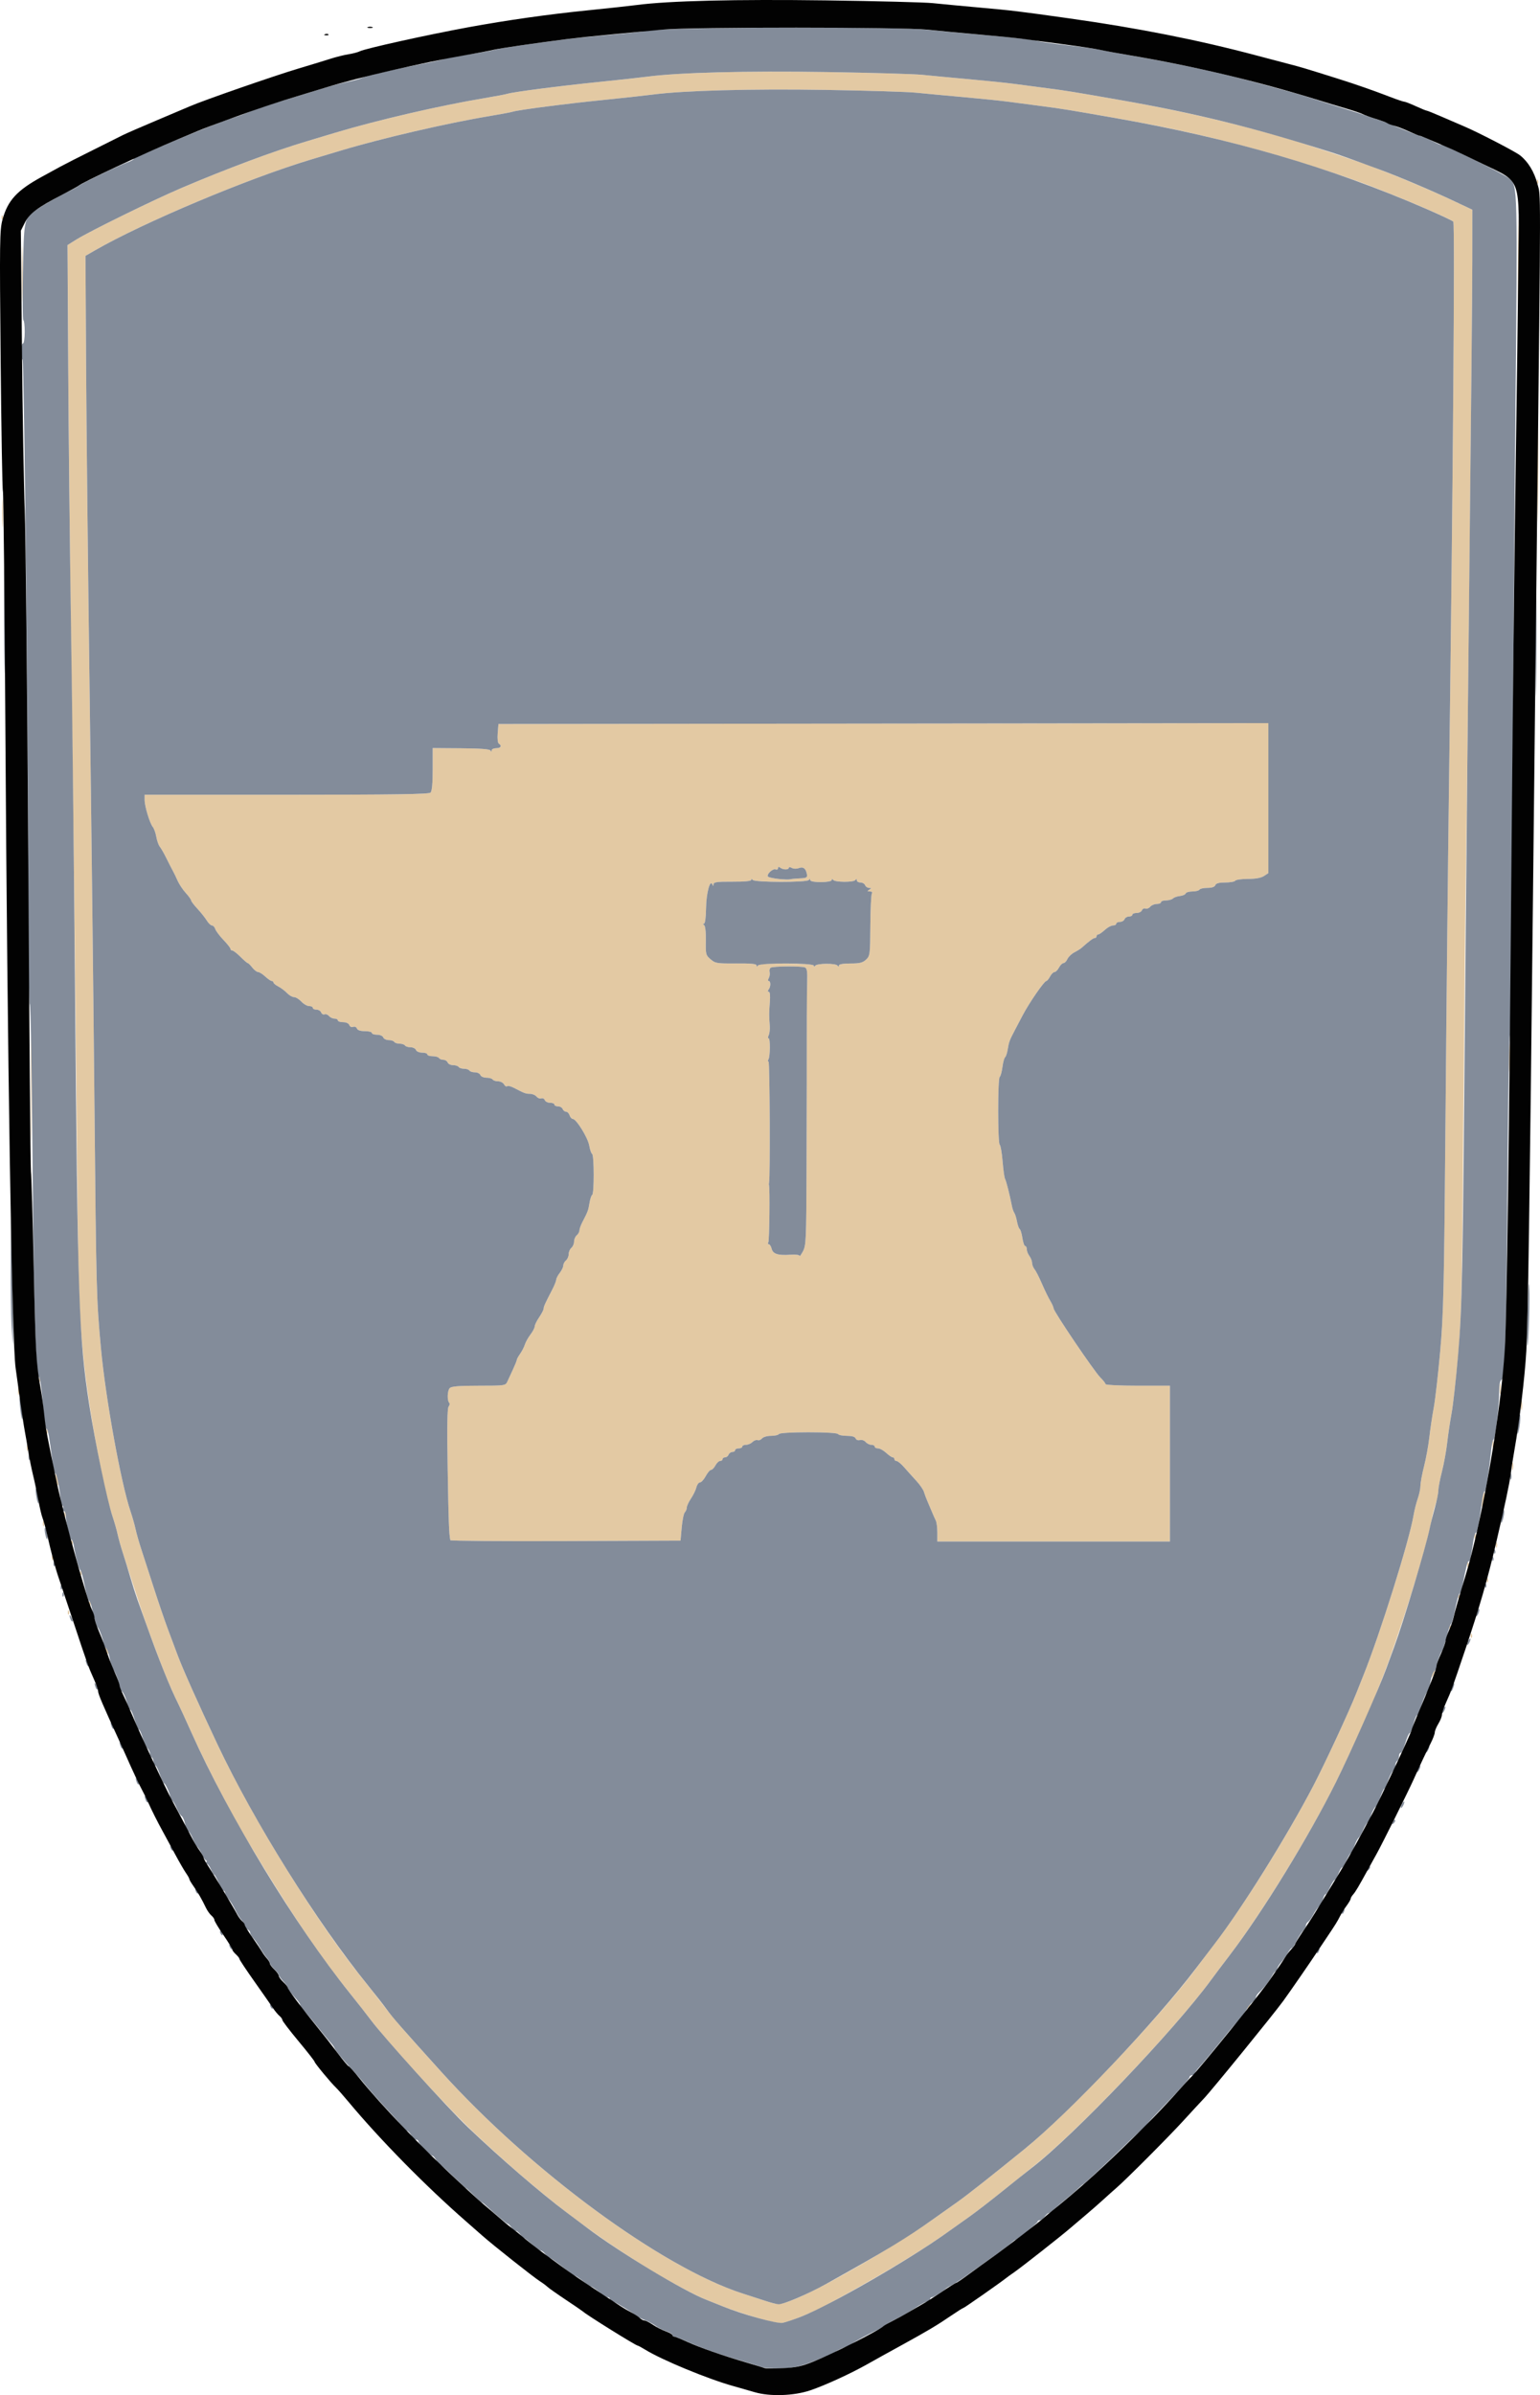 <?xml version="1.0" encoding="UTF-8" standalone="no"?>
<svg
   xmlns:dc="http://purl.org/dc/elements/1.1/"
   xmlns:cc="http://creativecommons.org/ns#"
   xmlns:rdf="http://www.w3.org/1999/02/22-rdf-syntax-ns#"
   xmlns:svg="http://www.w3.org/2000/svg"
   xmlns="http://www.w3.org/2000/svg"
   xmlns:sodipodi="http://sodipodi.sourceforge.net/DTD/sodipodi-0.dtd"
   xmlns:inkscape="http://www.inkscape.org/namespaces/inkscape"
   version="1.1"
   id="svg2"
   width="860.615"
   height="1337.459"
   viewBox="0 0 860.615 1337.459"
   sodipodi:docname="Helgenhold.svg"
   inkscape:version="1.0.1 (3bc2e813f5, 2020-09-07)">
  <defs
     id="defs6" />
  <sodipodi:namedview
     pagecolor="#ffffff"
     bordercolor="#666666"
     borderopacity="1"
     objecttolerance="10"
     gridtolerance="10"
     guidetolerance="10"
     inkscape:pageopacity="0"
     inkscape:pageshadow="2"
     inkscape:window-width="1920"
     inkscape:window-height="1057"
     id="namedview4"
     showgrid="false"
     inkscape:pagecheckerboard="true"
     inkscape:zoom="0.49"
     inkscape:cx="408.80965"
     inkscape:cy="674.80313"
     inkscape:window-x="-8"
     inkscape:window-y="-8"
     inkscape:window-maximized="1"
     inkscape:current-layer="g10" />
  <g
     inkscape:groupmode="layer"
     inkscape:label="Image"
     id="g10"
     transform="translate(-341.19,-75.197)">
    <g
       id="g14">
      <path
         style="fill:#e3c9a3"
         d="m 763,1369.096 c -6.875,-2.08 -14.975,-4.798 -18,-6.041 -3.025,-1.242 -7.075,-2.861 -9,-3.598 -6.063,-2.319 -21.067,-10.386 -33,-17.744 -33.574,-20.701 -60.692,-41.745 -94.68,-73.475 -17.042,-15.91 -49.296,-51.076 -61.32,-66.857 -3.025,-3.97 -8.2,-10.562 -11.5,-14.649 -16.569,-20.521 -32.784,-44.789 -57.284,-85.731 -8.574,-14.329 -22.298,-40.977 -30.127,-58.5 -2.949,-6.6 -6.148,-13.575 -7.109,-15.5 -2.949,-5.905 -7.772,-17.14 -10.517,-24.5 -1.436,-3.85 -3.962,-10.6 -5.613,-15 -1.651,-4.4 -5.177,-14.75 -7.836,-23 -2.659,-8.25 -5.796,-17.925 -6.971,-21.5 -1.175,-3.575 -2.563,-8.472 -3.084,-10.882 -0.521,-2.41 -1.802,-6.91 -2.846,-10 -5.372,-15.895 -13.956,-63.242 -16.524,-91.136 -2.527,-27.444 -2.62,-30.978 -3.638,-137.481 -0.552,-57.75 -1.746,-159.9 -2.654,-227 -0.908,-67.1 -1.805,-151.806 -1.994,-188.235 l -0.343,-66.235 4.771,-2.994 c 7.336,-4.604 43.122,-22.155 58.771,-28.824 25.227,-10.752 51.348,-20.496 69.5,-25.928 4.675,-1.399 12.1,-3.627 16.5,-4.951 23.236,-6.994 58.546,-15.183 83.189,-19.292 6.154,-1.026 12.058,-2.142 13.12,-2.479 3.19,-1.013 29.383,-4.399 50.692,-6.554 11,-1.113 23.375,-2.466 27.5,-3.007 17.585,-2.308 55.175,-3.273 100,-2.567 25.025,0.394 49.1,1.087 53.5,1.54 4.4,0.453 16.1,1.55 26,2.439 9.9,0.889 21.375,2.073 25.5,2.631 4.125,0.558 12.45,1.654 18.5,2.435 10.556,1.363 14.887,2.064 40.5,6.551 34.547,6.053 65.144,13.143 95.5,22.129 7.788,2.306 41.485,13.473 44.849,14.864 1.183,0.489 5.301,2.095 9.15,3.569 10.363,3.968 26.7,10.951 37.75,16.136 l 9.75,4.574 -0.014,26.599 c -0.015,30.143 -2.577,275.499 -3.519,337.099 -0.341,22.275 -1.012,88.425 -1.491,147 -0.779,95.291 -1.091,108.953 -2.957,129.809 -1.147,12.82 -2.772,26.995 -3.61,31.5 -0.838,4.505 -1.944,11.924 -2.458,16.487 -0.513,4.563 -1.838,11.838 -2.943,16.167 -1.105,4.329 -2.01,9.201 -2.01,10.828 0,1.627 -0.68,4.884 -1.51,7.239 -0.831,2.355 -1.894,6.574 -2.363,9.376 -2.363,14.117 -18.651,66.063 -28.015,89.344 -1.161,2.888 -2.956,7.388 -3.989,10 -3.093,7.825 -16.468,37.005 -22.115,48.25 -14.757,29.384 -40.846,71.694 -58.438,94.775 -3.888,5.101 -8.644,11.426 -10.569,14.056 -19.159,26.176 -72.313,82.186 -97,102.209 -19.381,15.72 -32.182,25.814 -37.591,29.638 -3.25,2.298 -9.326,6.615 -13.502,9.594 -14.114,10.066 -38.612,24.759 -65.907,39.531 -8.224,4.45 -20.793,9.633 -25.5,10.513 -1.961,0.367 -7.33,-0.749 -15.5,-3.22 z m 22.68,-10.167 c 15.051,-5.979 56.646,-30.048 77.32,-44.741 4.125,-2.932 10.159,-7.211 13.409,-9.509 5.422,-3.834 18.487,-14.136 37.591,-29.642 24.616,-19.979 76.864,-75.061 96,-101.206 1.925,-2.63 6.684,-8.956 10.576,-14.056 15.975,-20.938 39.5,-58.612 54.497,-87.275 6.432,-12.293 19.953,-41.389 24.049,-51.75 1.033,-2.612 2.828,-7.112 3.989,-10 9.364,-23.281 25.652,-75.228 28.015,-89.344 0.469,-2.802 1.532,-7.021 2.363,-9.376 0.831,-2.355 1.51,-5.612 1.51,-7.239 0,-1.627 0.904,-6.499 2.01,-10.828 1.105,-4.329 2.429,-11.604 2.943,-16.167 0.513,-4.563 1.619,-11.982 2.458,-16.487 0.838,-4.505 2.463,-18.68 3.61,-31.5 1.867,-20.866 2.181,-34.683 2.994,-131.809 0.5,-59.675 1.367,-142.7 1.927,-184.5 2.22,-165.54 3.353,-313.605 2.409,-314.55 -1.566,-1.566 -28.592,-13.131 -47.85,-20.475 -13.981,-5.332 -43.971,-14.945 -61,-19.553 -29.522,-7.988 -50.178,-12.58 -80.5,-17.892 -25.613,-4.488 -29.944,-5.188 -40.5,-6.551 -6.05,-0.781 -14.375,-1.877 -18.5,-2.435 -4.125,-0.558 -15.6,-1.739 -25.5,-2.623 -9.9,-0.884 -21.825,-1.996 -26.5,-2.47 -4.675,-0.474 -27.4,-1.171 -50.5,-1.549 -41.366,-0.676 -79.342,0.346 -96.5,2.598 -4.125,0.541 -16.5,1.895 -27.5,3.007 -21.309,2.155 -47.501,5.542 -50.692,6.554 -1.062,0.337 -6.966,1.449 -13.12,2.471 -23.759,3.946 -60.486,12.467 -83.189,19.3 -4.4,1.324 -11.825,3.552 -16.5,4.951 -34.889,10.44 -93.71,35.155 -120.772,50.745 l -5.272,3.037 0.346,61.717 c 0.19,33.944 1.088,116.617 1.995,183.717 0.907,67.1 2.101,169.25 2.653,227 1.018,106.504 1.111,110.037 3.638,137.481 2.568,27.894 11.153,75.241 16.524,91.136 1.044,3.09 2.325,7.59 2.846,10 0.521,2.41 1.909,7.307 3.084,10.882 1.175,3.575 4.312,13.25 6.971,21.5 2.659,8.25 6.185,18.6 7.836,23 1.651,4.4 4.155,11.088 5.563,14.862 2.917,7.817 11.482,26.99 22.173,49.638 19.52,41.352 54.898,98.511 80.913,130.732 3.3,4.087 8.475,10.679 11.5,14.649 6.049,7.939 11.473,14.185 32.756,37.718 50.205,55.515 123.065,109.108 168.244,123.754 5.225,1.694 11.525,3.734 14,4.535 6.326,2.045 7.023,1.98 15.68,-1.459 z M 592.844,935.257 c -0.733,-3.553 -0.973,-10.022 -1.47,-39.537 -0.399,-23.672 -0.243,-34.172 0.52,-35.092 0.599,-0.722 0.762,-1.639 0.362,-2.039 -1.278,-1.278 -1.087,-6.901 0.281,-8.269 0.976,-0.976 5.21,-1.321 16.223,-1.321 14.482,0 14.932,-0.064 15.936,-2.25 0.568,-1.238 1.994,-4.324 3.169,-6.86 1.175,-2.535 2.136,-4.941 2.136,-5.346 0,-0.405 0.841,-1.931 1.869,-3.39 1.028,-1.46 2.218,-3.779 2.644,-5.154 0.426,-1.375 1.835,-3.892 3.131,-5.594 1.296,-1.702 2.356,-3.735 2.356,-4.518 0,-0.783 1.125,-3.079 2.5,-5.103 1.375,-2.023 2.5,-4.196 2.5,-4.828 0,-1.147 0.717,-2.731 4.824,-10.655 1.197,-2.309 2.186,-4.784 2.198,-5.5 0.012,-0.716 0.902,-2.427 1.978,-3.802 1.076,-1.375 1.966,-3.232 1.978,-4.128 0.012,-0.895 0.697,-2.188 1.522,-2.872 0.825,-0.685 1.5,-2.26 1.5,-3.5 0,-1.24 0.675,-2.815 1.5,-3.5 0.825,-0.685 1.5,-2.26 1.5,-3.5 0,-1.24 0.675,-2.815 1.5,-3.5 0.825,-0.685 1.5,-1.908 1.5,-2.718 0,-0.81 0.739,-2.893 1.643,-4.628 3.067,-5.889 3.319,-6.564 3.97,-10.633 0.358,-2.236 1.041,-4.307 1.519,-4.603 1.161,-0.718 1.12,-22.146 -0.044,-22.865 -0.502,-0.31 -1.223,-2.4 -1.602,-4.644 -0.733,-4.341 -7.186,-14.808 -9.167,-14.872 C 660.667,700.017 659.849,699.1 659.5,698 c -0.349,-1.1 -1.231,-2 -1.96,-2 -0.729,0 -1.585,-0.675 -1.901,-1.5 -0.317,-0.825 -1.49,-1.5 -2.607,-1.5 C 651.914,693 651,692.55 651,692 c 0,-0.55 -1.077,-1 -2.393,-1 -1.316,0 -2.649,-0.667 -2.962,-1.483 -0.313,-0.816 -1.189,-1.245 -1.947,-0.954 -0.758,0.291 -1.955,-0.167 -2.66,-1.017 C 640.332,686.695 638.679,686 637.364,686 c -2.378,0 -3.034,-0.243 -8.974,-3.331 -1.71,-0.889 -3.432,-1.295 -3.825,-0.901 -0.393,0.393 -1.154,-0.068 -1.69,-1.026 C 622.339,679.784 620.825,679 619.509,679 c -1.315,0 -2.669,-0.45 -3.009,-1 -0.34,-0.55 -1.893,-1 -3.452,-1 -1.597,0 -3.085,-0.655 -3.41,-1.5 -0.317,-0.825 -1.688,-1.5 -3.048,-1.5 -1.36,0 -2.75,-0.45 -3.09,-1 -0.34,-0.55 -1.69,-1 -3,-1 -1.31,0 -2.66,-0.45 -3,-1 -0.34,-0.55 -1.731,-1 -3.09,-1 -1.36,0 -2.731,-0.675 -3.048,-1.5 -0.317,-0.825 -1.401,-1.5 -2.41,-1.5 -1.009,0 -2.112,-0.45 -2.452,-1 -0.34,-0.55 -1.941,-1 -3.559,-1 C 581.323,665 580,664.55 580,664 c 0,-0.55 -1.302,-1 -2.893,-1 -1.649,0 -3.141,-0.645 -3.469,-1.5 -0.317,-0.825 -1.688,-1.5 -3.048,-1.5 -1.36,0 -2.75,-0.45 -3.09,-1 -0.34,-0.55 -1.69,-1 -3,-1 -1.31,0 -2.66,-0.45 -3,-1 -0.34,-0.55 -1.731,-1 -3.09,-1 -1.36,0 -2.731,-0.675 -3.048,-1.5 -0.328,-0.855 -1.82,-1.5 -3.469,-1.5 C 550.302,653 549,652.55 549,652 c 0,-0.55 -1.752,-1 -3.893,-1 -2.518,0 -4.094,-0.524 -4.462,-1.483 -0.322,-0.84 -1.233,-1.229 -2.099,-0.896 -0.894,0.343 -1.785,-0.08 -2.145,-1.017 C 536.033,646.643 534.625,646 532.893,646 531.302,646 530,645.55 530,645 c 0,-0.55 -0.845,-1 -1.878,-1 -1.033,0 -2.416,-0.648 -3.073,-1.441 -0.658,-0.792 -1.78,-1.216 -2.493,-0.943 -0.714,0.274 -1.567,-0.203 -1.895,-1.059 C 520.332,639.701 519.149,639 518.031,639 516.914,639 516,638.55 516,638 c 0,-0.55 -0.921,-1 -2.048,-1 -1.126,0 -3.09,-1.125 -4.365,-2.5 -1.274,-1.375 -3.114,-2.5 -4.088,-2.5 -0.974,0 -2.726,-1.012 -3.893,-2.25 -1.167,-1.238 -3.357,-2.889 -4.865,-3.669 C 495.234,625.301 494,624.288 494,623.831 494,623.374 493.573,623 493.052,623 c -0.522,0 -2.162,-1.125 -3.646,-2.5 -1.484,-1.375 -3.274,-2.5 -3.979,-2.5 -0.705,0 -2.166,-1.125 -3.248,-2.5 -1.082,-1.375 -2.224,-2.5 -2.539,-2.5 -0.315,0 -2.148,-1.575 -4.073,-3.5 -1.925,-1.925 -3.965,-3.5 -4.533,-3.5 C 470.465,606 470,605.587 470,605.082 c 0,-0.505 -1.772,-2.763 -3.938,-5.017 -2.166,-2.254 -4.221,-4.991 -4.567,-6.082 C 461.148,592.892 460.318,592 459.648,592 c -0.669,0 -1.968,-1.238 -2.886,-2.75 -0.918,-1.512 -3.265,-4.463 -5.216,-6.556 C 449.596,580.601 448,578.492 448,578.006 c 0,-0.485 -1.342,-2.352 -2.983,-4.149 -1.641,-1.796 -3.687,-4.862 -4.548,-6.812 -0.861,-1.95 -2.068,-4.446 -2.683,-5.546 -0.615,-1.1 -2.228,-4.25 -3.586,-7 -1.358,-2.75 -3.026,-5.675 -3.708,-6.5 -0.681,-0.825 -1.559,-3.3 -1.95,-5.5 -0.391,-2.2 -1.271,-4.675 -1.955,-5.5 C 424.892,534.955 422,525.427 422,521.885 V 519 h 79.3 c 60.344,0 79.587,-0.287 80.5,-1.2 0.798,-0.798 1.2,-5.163 1.2,-13.035 V 492.929 l 15.945,0.122 c 11.085,0.085 16.09,0.476 16.421,1.285 0.338,0.827 0.498,0.802 0.555,-0.086 0.043,-0.688 1.204,-1.25 2.579,-1.25 2.551,0 3.337,-1.365 1.456,-2.527 -0.599,-0.37 -0.867,-2.843 -0.63,-5.809 L 619.741,479.5 834.87,479.248 1050,478.995 v 41.887 41.887 l -2.465,1.615 c -1.628,1.067 -4.664,1.615 -8.941,1.615 -3.562,0 -6.754,0.45 -7.094,1 -0.34,0.55 -2.856,1 -5.59,1 -3.497,0 -5.143,0.445 -5.548,1.5 -0.373,0.972 -1.924,1.5 -4.41,1.5 -2.109,0 -4.112,0.45 -4.452,1 -0.34,0.55 -2.129,1 -3.976,1 -1.847,0 -3.525,0.501 -3.729,1.114 -0.204,0.613 -1.648,1.254 -3.209,1.426 -1.561,0.171 -3.321,0.795 -3.912,1.386 C 996.083,577.517 994.34,578 992.8,578 c -1.54,0 -2.8,0.45 -2.8,1 0,0.55 -1.07,1 -2.378,1 -1.308,0 -2.955,0.695 -3.66,1.546 -0.705,0.85 -1.903,1.308 -2.66,1.017 -0.758,-0.291 -1.634,0.139 -1.947,0.954 C 979.042,584.333 977.709,585 976.393,585 975.077,585 974,585.45 974,586 c 0,0.55 -0.852,1 -1.893,1 -1.041,0 -2.152,0.675 -2.469,1.5 -0.317,0.825 -1.49,1.5 -2.607,1.5 -1.117,0 -2.031,0.45 -2.031,1 0,0.55 -0.834,1 -1.854,1 -1.02,0 -3.068,1.125 -4.552,2.5 -1.484,1.375 -3.124,2.5 -3.646,2.5 -0.522,0 -0.948,0.45 -0.948,1 0,0.55 -0.447,1 -0.992,1 -0.86,0 -3.156,1.709 -7.391,5.5 -0.614,0.55 -2.413,1.67 -3.997,2.489 -1.584,0.819 -3.344,2.506 -3.911,3.75 -0.567,1.244 -1.557,2.261 -2.201,2.261 -0.644,0 -1.773,1.125 -2.508,2.5 -0.736,1.375 -1.861,2.5 -2.5,2.5 -0.639,0 -1.764,1.125 -2.5,2.5 -0.736,1.375 -1.672,2.5 -2.081,2.5 -1.16,0 -9.567,12.184 -13.237,19.184 -1.821,3.474 -3.844,7.328 -4.496,8.566 -2.769,5.255 -3.18,6.362 -3.798,10.228 -0.358,2.236 -1.028,4.299 -1.49,4.585 -0.462,0.285 -1.137,2.761 -1.5,5.5 -0.363,2.74 -1.051,5.223 -1.529,5.518 -1.142,0.706 -1.13,37.139 0.012,37.845 0.484,0.299 1.206,4.488 1.604,9.309 0.398,4.821 1.013,9.215 1.366,9.765 0.617,0.961 2.596,8.74 3.816,15 0.322,1.65 0.938,3.45 1.37,4 0.432,0.55 1.101,2.692 1.488,4.761 0.387,2.069 1.076,3.992 1.532,4.273 0.456,0.282 1.131,2.527 1.5,4.989 0.369,2.462 1.07,4.477 1.558,4.477 0.488,0 0.886,0.814 0.886,1.809 0,0.995 0.661,2.682 1.468,3.75 0.807,1.068 1.482,2.806 1.5,3.862 0.018,1.057 0.627,2.632 1.354,3.5 0.727,0.868 2.583,4.504 4.124,8.079 1.541,3.575 3.646,7.903 4.678,9.618 1.032,1.715 1.876,3.614 1.876,4.22 0,1.661 22.725,35.234 26.08,38.53 1.606,1.578 2.92,3.265 2.92,3.75 0,0.485 8.1,0.881 18,0.881 h 18 v 43.5 43.5 h -65 -65 v -5.014 c 0,-2.757 -0.398,-5.795 -0.883,-6.75 -0.486,-0.955 -1.433,-3.086 -2.105,-4.736 -0.672,-1.65 -1.819,-4.35 -2.548,-6 -0.729,-1.65 -1.61,-4.005 -1.957,-5.233 -0.347,-1.228 -2.29,-4.032 -4.319,-6.231 -2.028,-2.199 -5.038,-5.55 -6.688,-7.446 -1.65,-1.897 -3.562,-3.481 -4.25,-3.519 C 841.562,891.032 841,890.55 841,890 c 0,-0.55 -0.427,-1 -0.948,-1 -0.522,0 -2.162,-1.125 -3.646,-2.5 -1.484,-1.375 -3.532,-2.5 -4.552,-2.5 C 830.834,884 830,883.55 830,883 c 0,-0.55 -0.845,-1 -1.878,-1 -1.033,0 -2.464,-0.706 -3.18,-1.57 -0.716,-0.863 -2.149,-1.348 -3.184,-1.078 -1.078,0.282 -2.114,-0.115 -2.427,-0.93 C 818.976,877.495 817.277,877 814.452,877 c -2.384,0 -4.612,-0.45 -4.952,-1 -0.37,-0.599 -6.991,-1 -16.5,-1 -9.509,0 -16.13,0.401 -16.5,1 -0.34,0.55 -2.336,1 -4.437,1 -2.104,0 -4.355,0.647 -5.014,1.441 -0.658,0.792 -1.78,1.216 -2.494,0.942 -0.714,-0.274 -1.999,0.203 -2.855,1.059 C 760.844,881.299 759.211,882 758.071,882 756.932,882 756,882.45 756,883 c 0,0.55 -0.9,1 -2,1 -1.1,0 -2,0.45 -2,1 0,0.55 -0.689,1 -1.531,1 -0.842,0 -1.79,0.675 -2.107,1.5 -0.317,0.825 -1.202,1.5 -1.969,1.5 -0.766,0 -1.393,0.45 -1.393,1 0,0.55 -0.599,1 -1.331,1 -0.732,0 -1.933,1.125 -2.669,2.5 -0.736,1.375 -1.835,2.5 -2.442,2.5 -0.607,0 -1.952,1.575 -2.988,3.5 -1.037,1.925 -2.48,3.5 -3.208,3.5 -0.728,0 -1.627,1.238 -1.998,2.75 -0.371,1.512 -1.73,4.317 -3.019,6.232 -1.29,1.915 -2.345,4.188 -2.345,5.05 0,0.862 -0.492,2.06 -1.093,2.661 -0.601,0.601 -1.389,4.404 -1.75,8.45 L 721.5,935.5 l -64.25,0.257 c -35.337,0.142 -64.32,-0.084 -64.406,-0.5 z M 791.924,728.5 c 0.08,-23.1 0.139,-45.6 0.13,-50 -0.055,-28.731 0.022,-48.035 0.219,-54.74 0.179,-6.096 -0.092,-7.868 -1.273,-8.344 -2.028,-0.817 -17.727,-0.703 -19.088,0.139 -0.597,0.369 -0.88,1.456 -0.629,2.416 0.251,0.96 0.043,2.484 -0.463,3.387 -0.516,0.923 -0.532,1.642 -0.036,1.642 1.202,0 1.174,3.209 -0.042,4.75 -0.657,0.832 -0.635,1.25 0.064,1.25 0.663,0 0.885,2.118 0.604,5.75 -0.471,6.067 -0.476,7.615 -0.043,13.25 0.148,1.925 -0.115,4.287 -0.584,5.25 -0.469,0.963 -0.496,1.75 -0.059,1.75 0.983,0 0.886,10.206 -0.113,11.822 -0.4,0.648 -0.364,1.178 0.081,1.178 0.677,-8e-5 0.956,64.474 0.292,67.5 -0.121,0.55 -0.141,1.225 -0.046,1.5 0.546,1.576 0.212,30.95 -0.363,31.88 -0.381,0.616 -0.264,1.12 0.259,1.12 0.523,0 1.231,1.118 1.574,2.485 0.743,2.962 3.532,3.851 10.556,3.364 2.875,-0.199 5.038,0.073 5.037,0.635 -3.4e-4,0.541 0.849,-0.584 1.888,-2.5 1.759,-3.246 1.899,-6.363 2.035,-45.484 z M 780.755,613.273 c 10.033,0.065 15.25,0.463 15.26,1.163 0.01,0.723 0.251,0.733 0.75,0.032 0.991,-1.393 11.546,-1.449 12.469,-0.067 0.526,0.788 0.739,0.776 0.75,-0.04 0.01,-0.732 2.31,-1.139 6.438,-1.139 5.186,0 6.866,-0.413 8.726,-2.146 2.218,-2.066 2.308,-2.771 2.421,-18.954 0.065,-9.245 0.44,-17.329 0.833,-17.965 0.44,-0.712 0.019,-1.163 -1.094,-1.172 C 825.775,572.972 825.728,572.822 827,572 c 1.302,-0.841 1.283,-0.971 -0.143,-0.985 -0.904,-0.008 -1.902,-0.69 -2.219,-1.515 -0.317,-0.825 -1.49,-1.5 -2.607,-1.5 -1.117,0 -2.038,-0.562 -2.047,-1.25 -0.011,-0.868 -0.24,-0.913 -0.75,-0.146 -0.92,1.383 -11.474,1.319 -12.469,-0.075 -0.492,-0.69 -0.74,-0.668 -0.75,0.065 -0.022,1.549 -12.01,1.627 -12.031,0.079 -0.011,-0.826 -0.233,-0.85 -0.75,-0.079 -0.976,1.454 -30.441,1.403 -31.469,-0.054 -0.507,-0.718 -0.739,-0.714 -0.75,0.012 -0.01,0.672 -3.81,1.033 -10.515,1 -8.656,-0.043 -10.514,0.211 -10.579,1.448 -0.059,1.123 -0.212,1.168 -0.607,0.179 -1.286,-3.216 -3.416,4.604 -3.549,13.028 -0.086,5.445 -0.544,8.799 -1.202,8.808 -0.689,0.01 -0.665,0.274 0.07,0.75 0.708,0.459 1.083,3.734 1,8.735 -0.127,7.614 0.003,8.116 2.683,10.395 2.631,2.237 3.569,2.388 14.25,2.301 8.268,-0.068 11.438,0.238 11.449,1.105 0.011,0.9 0.2,0.909 0.755,0.036 0.514,-0.808 5.391,-1.133 15.985,-1.064 z m 7.363,-47.58 c 3.781,-0.167 4.334,-0.468 4.037,-2.194 -0.57,-3.306 -2.074,-4.481 -4.535,-3.546 -1.284,0.488 -2.943,0.444 -3.923,-0.104 C 782.764,559.328 782,559.298 782,559.784 c 0,1.202 -3.209,1.174 -4.75,-0.042 -0.857,-0.676 -1.25,-0.6 -1.25,0.243 0,0.676 -0.633,0.987 -1.406,0.69 -1.602,-0.615 -5.294,2.959 -4.193,4.06 0.828,0.828 10.537,2.02 12.217,1.499 0.615,-0.191 3.09,-0.433 5.5,-0.54 z m 250.446,630.013 c 0.376,-0.986 0.935,-1.541 1.243,-1.233 0.308,0.308 6e-4,1.115 -0.683,1.793 -0.988,0.98 -1.103,0.865 -0.56,-0.56 z M 1141.031,1011.5 c 0,-0.55 0.436,-1.675 0.969,-2.5 0.533,-0.825 0.969,-1.05 0.969,-0.5 0,0.55 -0.436,1.675 -0.969,2.5 -0.533,0.825 -0.969,1.05 -0.969,0.5 z M 400.624,997.461 c -0.965,-2.515 -0.68,-3.164 0.499,-1.136 0.584,1.004 0.851,2.036 0.593,2.293 -0.257,0.257 -0.749,-0.263 -1.092,-1.157 z m 762.455,-9.045 c 0.048,-1.165 0.285,-1.402 0.604,-0.604 0.289,0.722 0.253,1.584 -0.079,1.917 -0.332,0.332 -0.569,-0.258 -0.525,-1.312 z m -12,-5 c 0.048,-1.165 0.285,-1.402 0.604,-0.604 0.289,0.722 0.253,1.584 -0.079,1.917 -0.332,0.332 -0.569,-0.258 -0.525,-1.312 z m -772,-8 c 0.048,-1.165 0.285,-1.402 0.604,-0.604 0.289,0.722 0.253,1.584 -0.079,1.917 -0.332,0.332 -0.569,-0.258 -0.525,-1.312 z m 12,-5 c 0.048,-1.165 0.285,-1.402 0.604,-0.604 0.289,0.722 0.253,1.584 -0.079,1.917 -0.332,0.332 -0.569,-0.258 -0.525,-1.312 z m 765,-4 c 0.048,-1.165 0.285,-1.402 0.604,-0.604 0.289,0.722 0.253,1.584 -0.079,1.917 -0.332,0.332 -0.569,-0.258 -0.525,-1.312 z m 16,-9 c 0.048,-1.165 0.285,-1.402 0.604,-0.604 0.289,0.722 0.253,1.584 -0.079,1.917 -0.332,0.332 -0.569,-0.258 -0.525,-1.312 z m -786,-4 c 0.048,-1.165 0.285,-1.402 0.604,-0.604 0.289,0.722 0.253,1.584 -0.079,1.917 -0.332,0.332 -0.569,-0.258 -0.525,-1.312 z M 1161.158,949 c 0,-1.375 0.227,-1.938 0.504,-1.25 0.277,0.688 0.277,1.812 0,2.5 -0.277,0.688 -0.504,0.125 -0.504,-1.25 z m -791,-4 c 0,-1.375 0.227,-1.938 0.504,-1.25 0.277,0.688 0.277,1.812 0,2.5 -0.277,0.688 -0.504,0.125 -0.504,-1.25 z m 807,-7 c 0,-1.375 0.227,-1.938 0.504,-1.25 0.277,0.688 0.277,1.812 0,2.5 -0.277,0.688 -0.504,0.125 -0.504,-1.25 z m -796.079,-1.583 c 0.048,-1.165 0.285,-1.402 0.604,-0.604 0.289,0.722 0.253,1.584 -0.079,1.917 -0.332,0.332 -0.569,-0.258 -0.525,-1.312 z M 1165.158,933 c 0,-1.375 0.227,-1.938 0.504,-1.25 0.277,0.688 0.277,1.812 0,2.5 -0.277,0.688 -0.504,0.125 -0.504,-1.25 z m -800,-7 c 0,-1.375 0.227,-1.938 0.504,-1.25 0.277,0.688 0.277,1.812 0,2.5 -0.277,0.688 -0.504,0.125 -0.504,-1.25 z m 12,-5 c 0,-1.375 0.227,-1.938 0.504,-1.25 0.277,0.688 0.277,1.812 0,2.5 -0.277,0.688 -0.504,0.125 -0.504,-1.25 z m 792.06,-6 c -0.01,-1.375 0.342,-3.625 0.782,-5 0.627,-1.959 0.797,-2.067 0.782,-0.5 -0.01,1.1 -0.362,3.35 -0.782,5 -0.686,2.695 -0.765,2.746 -0.782,0.5 z M 372.625,901.875 c -0.834,-4.168 -0.026,-4.976 0.875,-0.875 0.38,1.729 0.482,3.351 0.227,3.606 -0.255,0.255 -0.751,-0.974 -1.102,-2.731 z M 1186.232,894 c 0,-1.925 0.206,-2.712 0.457,-1.75 0.252,0.963 0.252,2.538 0,3.5 -0.252,0.963 -0.457,0.175 -0.457,-1.75 z M 356.195,883.5 c 0.02,-1.65 0.244,-2.204 0.498,-1.231 0.254,0.973 0.237,2.323 -0.037,3 -0.274,0.677 -0.481,-0.119 -0.461,-1.769 z m 819,-2 c 0.02,-1.65 0.244,-2.204 0.498,-1.231 0.254,0.973 0.237,2.323 -0.037,3 -0.274,0.677 -0.481,-0.119 -0.461,-1.769 z m -808.116,-7.083 c 0.048,-1.165 0.285,-1.402 0.604,-0.604 0.289,0.722 0.253,1.584 -0.079,1.917 -0.332,0.332 -0.569,-0.258 -0.525,-1.312 z M 1191.272,860 c 0,-2.475 0.195,-3.487 0.433,-2.25 0.238,1.238 0.238,3.263 0,4.5 -0.238,1.238 -0.433,0.225 -0.433,-2.25 z M 351.232,852 c 0,-1.925 0.206,-2.712 0.457,-1.75 0.252,0.963 0.252,2.538 0,3.5 -0.252,0.963 -0.457,0.175 -0.457,-1.75 z m 828.054,-1.5 c 0.01,-2.75 0.202,-3.756 0.432,-2.236 0.23,1.52 0.224,3.77 -0.014,5 -0.237,1.23 -0.425,-0.014 -0.418,-2.764 z m -816.207,-5.083 c 0.048,-1.165 0.285,-1.402 0.604,-0.604 0.289,0.722 0.253,1.584 -0.079,1.917 -0.332,0.332 -0.569,-0.258 -0.525,-1.312 z M 358.462,683 c 0,-26.125 0.129,-36.812 0.287,-23.75 0.158,13.062 0.158,34.438 0,47.5 -0.158,13.062 -0.287,2.375 -0.287,-23.75 z m 825.926,-17.5 c 0,-7.15 0.161,-9.944 0.354,-6.208 0.193,3.735 0.192,9.585 0,13 -0.195,3.415 -0.352,0.358 -0.351,-6.792 z M 1200.463,336 c 0,-27.225 0.129,-38.362 0.286,-24.75 0.157,13.613 0.157,35.888 0,49.5 -0.157,13.613 -0.286,2.475 -0.286,-24.75 z m -858.075,25.5 c 0.002,-7.15 0.161,-9.944 0.354,-6.208 0.193,3.735 0.191,9.585 -0.003,13 -0.195,3.415 -0.353,0.358 -0.351,-6.792 z M 1189.455,222 c 0,-21.725 0.132,-30.613 0.294,-19.75 0.161,10.863 0.161,28.637 0,39.5 -0.162,10.863 -0.294,1.975 -0.294,-19.75 z m -836.021,6 c 0,-14.025 0.141,-19.762 0.313,-12.75 0.172,7.013 0.172,18.488 0,25.5 -0.172,7.013 -0.313,1.275 -0.313,-12.75 z m -11.356,-31.583 c 0.048,-1.165 0.285,-1.402 0.604,-0.604 0.289,0.722 0.253,1.584 -0.079,1.917 -0.332,0.332 -0.569,-0.258 -0.525,-1.312 z m 858,-20 c 0.048,-1.165 0.285,-1.402 0.604,-0.604 0.289,0.722 0.253,1.584 -0.079,1.917 -0.332,0.332 -0.569,-0.258 -0.525,-1.312 z"
         id="path20" />
      <path
         style="fill:#838c9a"
         d="m 767,1397.054 c -1.375,-0.497 -5.875,-1.893 -10,-3.102 -14.971,-4.387 -23.107,-7.264 -32.777,-11.591 -2.903,-1.299 -5.715,-2.361 -6.25,-2.361 -0.535,0 -0.973,-0.415 -0.973,-0.922 0,-0.507 -1.547,-1.433 -3.438,-2.057 -1.891,-0.624 -4.478,-1.927 -5.75,-2.895 -1.272,-0.968 -3.887,-2.389 -5.812,-3.156 -1.925,-0.768 -3.95,-1.749 -4.5,-2.182 -2.968,-2.334 -11.774,-7.74 -13.501,-8.288 -1.1,-0.349 -1.999,-1.054 -1.999,-1.567 0,-0.513 -0.498,-0.933 -1.106,-0.933 -0.608,0 -2.811,-1.35 -4.894,-3 -2.083,-1.65 -4.108,-3 -4.5,-3 -0.392,0 -2.417,-1.35 -4.5,-3 -2.083,-1.65 -4.109,-3 -4.502,-3 -0.393,0 -3.542,-2.25 -6.998,-5 -3.456,-2.75 -6.683,-5 -7.171,-5 -0.488,0 -1.536,-0.9 -2.329,-2 -0.793,-1.1 -1.929,-2 -2.525,-2 -0.596,0 -2.803,-1.575 -4.905,-3.5 -2.102,-1.925 -4.115,-3.5 -4.475,-3.5 -0.359,0 -1.302,-0.9 -2.095,-2 -0.793,-1.1 -1.918,-2 -2.5,-2 -0.582,0 -1.707,-0.9 -2.5,-2 -0.793,-1.1 -1.72,-2 -2.06,-2 -0.616,0 -7.142,-5.456 -11.662,-9.75 -1.303,-1.238 -2.608,-2.25 -2.902,-2.25 -0.293,0 -2.315,-1.8 -4.493,-4 -2.178,-2.2 -4.147,-4 -4.376,-4 -0.228,0 -3.399,-2.925 -7.045,-6.5 -3.646,-3.575 -6.966,-6.5 -7.377,-6.5 -0.411,0 -1.35,-1.125 -2.086,-2.5 -0.736,-1.375 -1.697,-2.5 -2.136,-2.5 -1.136,0 -7.864,-6.873 -7.864,-8.033 0,-0.532 -0.599,-0.967 -1.331,-0.967 -0.732,0 -1.933,-1.125 -2.669,-2.5 -0.736,-1.375 -1.937,-2.5 -2.669,-2.5 -0.732,0 -1.331,-0.355 -1.331,-0.788 0,-0.433 -2.272,-3.246 -5.05,-6.25 -9.742,-10.537 -14.472,-15.844 -16.95,-19.016 -1.375,-1.76 -4.525,-5.377 -7,-8.038 -5.551,-5.967 -9.38,-10.65 -9.875,-12.078 -0.206,-0.595 -1.106,-1.858 -2,-2.808 -0.894,-0.95 -2.75,-3.134 -4.125,-4.853 -5.79,-7.24 -7.644,-9.488 -10.25,-12.428 -1.512,-1.706 -2.75,-3.471 -2.75,-3.922 0,-0.451 -0.9,-1.832 -2,-3.07 -4.224,-4.752 -5,-5.777 -5,-6.604 0,-0.47 -1.125,-2.068 -2.5,-3.551 -1.375,-1.484 -2.5,-3.077 -2.5,-3.541 0,-0.464 -1.117,-1.903 -2.483,-3.198 -1.365,-1.295 -2.49,-2.833 -2.5,-3.416 -0.01,-0.584 -0.805,-1.947 -1.767,-3.03 -0.963,-1.083 -2.627,-3.53 -3.7,-5.439 -1.072,-1.909 -2.76,-4.343 -3.75,-5.409 -0.99,-1.066 -1.8,-2.481 -1.8,-3.143 0,-0.662 -0.675,-1.463 -1.5,-1.78 -0.825,-0.317 -1.5,-1.18 -1.5,-1.919 0,-0.739 -0.802,-2.215 -1.783,-3.281 -0.981,-1.066 -2.617,-3.711 -3.636,-5.877 -1.019,-2.166 -2.692,-4.838 -3.717,-5.939 -1.025,-1.1 -1.864,-2.591 -1.864,-3.312 0,-0.721 -0.405,-1.311 -0.901,-1.311 -0.496,0 -1.733,-2.023 -2.75,-4.496 -1.017,-2.473 -2.132,-4.498 -2.478,-4.5 -0.346,0 -1.188,-1.354 -1.871,-3.004 -0.683,-1.65 -1.665,-3 -2.18,-3 -0.516,0 -0.66,-0.45 -0.32,-1 0.34,-0.55 0.251,-1 -0.197,-1 -0.448,0 -1.456,-1.462 -2.241,-3.25 -0.784,-1.788 -1.95,-3.7 -2.59,-4.25 -0.64,-0.55 -1.77,-2.575 -2.51,-4.5 -0.74,-1.925 -1.883,-3.831 -2.54,-4.236 -0.657,-0.405 -1.489,-2.305 -1.849,-4.223 -0.36,-1.918 -1.225,-3.837 -1.923,-4.264 -0.698,-0.427 -1.892,-2.352 -2.653,-4.277 -0.761,-1.925 -1.86,-3.822 -2.441,-4.217 -0.581,-0.394 -1.112,-1.294 -1.18,-2 -0.204,-2.117 -2.763,-7.783 -3.515,-7.783 -0.385,0 -1.448,-2.25 -2.361,-5 -0.913,-2.75 -2.075,-5 -2.58,-5 -0.506,0 -0.92,-0.873 -0.92,-1.941 0,-1.067 -0.45,-2.219 -1,-2.559 -0.55,-0.34 -1,-1.299 -1,-2.13 0,-0.832 -0.618,-2.13 -1.373,-2.886 -0.755,-0.755 -1.979,-3.423 -2.718,-5.928 -0.74,-2.505 -1.684,-4.555 -2.099,-4.555 -0.415,0 -1.473,-2.475 -2.353,-5.5 -0.879,-3.025 -1.958,-5.5 -2.398,-5.5 -0.439,0 -1.386,-2.138 -2.103,-4.75 -0.717,-2.612 -1.9,-5.11 -2.63,-5.55 -0.73,-0.44 -1.326,-1.533 -1.326,-2.429 0,-2.281 -2.275,-8.532 -3.629,-9.972 -0.621,-0.66 -1.435,-3.242 -1.809,-5.738 -0.374,-2.496 -1.329,-5.186 -2.121,-5.978 C 399.648,994.791 399,993.58 399,992.892 c 0,-1.74 -2.339,-8.28 -3.189,-8.917 -0.622,-0.466 -1.735,-4.243 -3.529,-11.975 -0.319,-1.375 -0.969,-2.755 -1.444,-3.067 -0.475,-0.312 -1.543,-4.117 -2.373,-8.455 -0.83,-4.338 -1.87,-8.133 -2.311,-8.433 -0.862,-0.586 -2.679,-7.21 -3.648,-13.295 C 382.178,936.688 381.582,935 381.182,935 380.288,935 378,925.451 378,921.721 378,920.224 377.502,919 376.893,919 c -0.609,0 -0.848,-0.675 -0.531,-1.5 0.317,-0.825 0.168,-1.5 -0.331,-1.5 -0.499,0 -0.905,-0.787 -0.904,-1.75 0.006,-4.139 -2.047,-15.586 -2.895,-16.142 -0.51,-0.334 -1.218,-2.858 -1.574,-5.608 -2.035,-15.721 -2.588,-18.841 -3.43,-19.392 -0.512,-0.334 -1.217,-3.983 -1.567,-8.108 -1.326,-15.629 -1.982,-20.518 -2.824,-21.069 C 361.128,842.812 360.012,803.232 359.348,720.25 358.978,673.913 358.298,636 357.837,636 c -0.46,0 -0.826,-24.413 -0.812,-54.25 C 357.063,499.257 354.709,276 353.801,276 353.36,276 353,273.975 353,271.5 c 0,-2.475 0.45,-4.5 1,-4.5 0.564,0 1,-2.833 1,-6.5 0,-3.575 -0.338,-6.499 -0.75,-6.499 -0.412,7.2e-4 -0.525,-12.037 -0.25,-26.75 0.533,-28.531 0.721,-29.62 5.822,-33.732 2.948,-2.377 13.784,-8.646 20.178,-11.673 2.475,-1.172 4.725,-2.424 5,-2.783 0.699,-0.912 22.693,-11.511 27.25,-13.132 2.062,-0.733 3.75,-1.663 3.75,-2.065 0,-0.402 1.012,-1.049 2.25,-1.436 1.238,-0.387 4.95,-1.913 8.25,-3.391 13.543,-6.066 41.224,-17.122 46.5,-18.574 1.375,-0.378 3.85,-1.285 5.5,-2.014 3.709,-1.64 14.674,-5.262 28.5,-9.413 5.775,-1.734 13.2,-3.992 16.5,-5.018 3.3,-1.026 8.7,-2.424 12,-3.106 3.3,-0.682 6.789,-1.633 7.752,-2.114 2.348,-1.171 20.754,-5.463 33.748,-7.87 5.775,-1.07 11.433,-2.346 12.573,-2.836 1.14,-0.49 7.215,-1.632 13.5,-2.538 6.285,-0.906 13.002,-2.088 14.927,-2.627 3.165,-0.887 21.281,-3.529 41,-5.98 4.125,-0.513 15.048,-1.591 24.273,-2.397 9.225,-0.805 17.1,-1.664 17.5,-1.907 3.613,-2.201 138.215,-2.88 158.727,-0.801 6.05,0.613 16.175,1.563 22.5,2.111 27.032,2.341 35.674,3.255 38.5,4.073 1.65,0.477 9.525,1.602 17.5,2.5 7.975,0.897 16.3,2.053 18.5,2.569 2.2,0.515 9.175,1.829 15.5,2.92 26.462,4.563 48.014,9.137 67.5,14.325 17.878,4.759 28.056,7.572 31,8.565 2.865,0.966 29.458,9.368 30.5,9.636 0.275,0.071 1.175,0.401 2,0.734 0.825,0.333 3.75,1.317 6.5,2.186 2.75,0.869 5.9,1.96 7,2.424 8.093,3.413 17.407,7.08 19.5,7.677 1.375,0.393 4.068,1.551 5.985,2.574 1.917,1.023 3.82,1.86 4.228,1.86 2.379,0 35.984,16.603 38.67,19.106 4.396,4.095 4.392,3.932 3.168,132.894 -0.639,67.375 -1.43,172.562 -1.756,233.75 -0.326,61.188 -0.922,111.25 -1.323,111.25 -0.401,0 -1.017,36.788 -1.369,81.75 -0.694,88.744 -1.346,110.332 -3.353,111 -0.82,0.273 -1.25,2.538 -1.25,6.583 4e-4,7.897 -2.213,26.667 -3.145,26.667 -0.391,0 -0.979,2.587 -1.306,5.75 -1.321,12.778 -2.979,23.25 -3.682,23.25 -0.41,0 -1.02,2.138 -1.358,4.75 -1.52,11.775 -2.751,18.25 -3.47,18.25 -0.429,0 -1.068,1.913 -1.42,4.25 -1.539,10.214 -1.883,11.75 -2.63,11.75 -0.698,0 -1.328,2.48 -3.679,14.5 -0.323,1.65 -0.981,3.255 -1.462,3.567 -0.481,0.312 -1.554,4.117 -2.384,8.455 -0.83,4.338 -1.889,8.133 -2.352,8.433 -0.464,0.3 -1.626,3.695 -2.584,7.545 -0.957,3.85 -2.033,7.225 -2.39,7.5 -0.814,0.627 -3.138,7.213 -3.138,8.892 0,0.688 -0.621,1.871 -1.379,2.63 -0.758,0.758 -1.685,3.421 -2.059,5.917 -0.374,2.496 -1.238,5.106 -1.919,5.8 -0.681,0.694 -2.046,3.849 -3.034,7.012 -0.988,3.163 -2.119,5.75 -2.513,5.75 -0.395,0 -1.295,2.25 -1.999,5 -0.705,2.75 -1.658,5 -2.118,5 -0.46,0 -1.556,2.475 -2.436,5.5 -0.879,3.025 -2.036,5.5 -2.571,5.5 -0.535,0 -0.972,0.873 -0.972,1.941 0,1.067 -0.45,2.219 -1,2.559 -0.55,0.34 -1,1.459 -1,2.488 0,1.028 -0.657,2.527 -1.46,3.33 -0.803,0.803 -2.038,3.31 -2.744,5.571 -0.706,2.261 -1.587,4.111 -1.959,4.111 -0.372,0 -1.423,2.25 -2.337,5 -0.913,2.75 -1.962,5.003 -2.33,5.008 -0.824,0.01 -3.17,4.925 -3.17,6.642 0,0.688 -0.589,1.611 -1.309,2.051 -0.72,0.44 -1.936,2.375 -2.703,4.3 -0.767,1.925 -1.929,3.95 -2.581,4.5 -0.652,0.55 -1.721,2.688 -2.374,4.75 -0.653,2.062 -1.497,3.75 -1.875,3.75 -0.378,0 -1.466,1.8 -2.419,4 -0.953,2.2 -2.094,4 -2.535,4 -0.441,0 -1.372,1.575 -2.068,3.5 -0.696,1.925 -1.618,3.5 -2.049,3.5 -0.431,0 -1.595,1.8 -2.587,4 -0.992,2.2 -2.137,4 -2.543,4 -0.407,0 -1.025,1.136 -1.373,2.525 -0.349,1.389 -1.41,3.315 -2.358,4.28 -0.949,0.965 -2.399,3.091 -3.223,4.725 -0.824,1.633 -2.062,3.329 -2.75,3.769 -0.688,0.44 -1.252,1.367 -1.252,2.061 0,0.694 -0.802,2.134 -1.783,3.2 -0.981,1.066 -2.577,3.626 -3.547,5.689 -0.97,2.062 -2.117,3.75 -2.548,3.75 -0.431,0 -1.423,1.213 -2.203,2.696 -0.78,1.483 -2.432,3.799 -3.669,5.146 -1.238,1.347 -2.25,3.059 -2.25,3.804 0,0.745 -0.374,1.354 -0.831,1.354 -0.457,0 -1.463,1.238 -2.236,2.75 -1.456,2.85 -4.159,6.263 -7.183,9.07 -0.963,0.893 -1.75,2.174 -1.75,2.845 0,0.672 -0.829,1.809 -1.841,2.528 -1.013,0.719 -2.433,2.432 -3.156,3.807 -0.723,1.375 -2.116,3.4 -3.095,4.5 -3.846,4.32 -6.514,7.452 -8.908,10.455 -1.375,1.725 -3.4,4.21 -4.5,5.522 -1.1,1.312 -3.35,4.04 -5,6.063 -1.65,2.022 -4.013,4.777 -5.25,6.12 -1.238,1.344 -2.25,2.87 -2.25,3.392 0,0.522 -0.675,0.949 -1.5,0.949 -0.825,0 -1.5,0.426 -1.5,0.947 0,0.99 -5.511,7.112 -17.75,19.721 -3.987,4.108 -7.25,7.888 -7.25,8.401 0,0.512 -0.396,0.932 -0.881,0.932 -0.484,0 -5.393,4.388 -10.908,9.75 -11.041,10.736 -22.328,21.25 -22.81,21.25 -0.17,0 -1.343,1.012 -2.607,2.25 -1.264,1.238 -4.268,3.825 -6.677,5.75 -2.409,1.925 -5.425,4.513 -6.702,5.75 -1.278,1.238 -2.694,2.25 -3.147,2.25 -0.454,0 -1.473,0.9 -2.266,2 -0.793,1.1 -2.017,2 -2.721,2 -0.704,0 -1.279,0.378 -1.279,0.84 0,0.792 -11.485,10.161 -12.456,10.161 -0.249,0 -1.565,1.012 -2.924,2.25 -1.359,1.238 -5.709,4.5 -9.666,7.25 -3.958,2.75 -9.963,7.025 -13.345,9.5 -3.382,2.475 -7.49,5.174 -9.129,5.998 -1.639,0.824 -3.205,1.724 -3.48,2 -1.497,1.502 -7.067,5.002 -7.96,5.002 -0.572,0 -1.04,0.42 -1.04,0.933 0,0.513 -0.942,1.232 -2.094,1.597 -1.152,0.365 -4.003,1.953 -6.336,3.528 -2.333,1.575 -7.129,4.323 -10.656,6.108 -3.528,1.784 -6.655,3.585 -6.949,4.001 -0.294,0.416 -2.094,1.48 -4,2.363 -4.696,2.178 -11.519,5.874 -13.139,7.118 -0.729,0.56 -2.901,1.617 -4.826,2.35 -1.925,0.733 -4.175,1.866 -5,2.517 -0.825,0.652 -6,2.913 -11.5,5.026 -8.264,3.174 -11.476,3.891 -18.5,4.129 -4.675,0.159 -9.625,-0.118 -11,-0.615 z m 22,-28.259 c 16.232,-6.405 59.714,-31.409 80.907,-46.523 4.176,-2.978 10.252,-7.296 13.502,-9.594 3.25,-2.298 11.505,-8.679 18.345,-14.179 6.84,-5.5 14.081,-11.263 16.091,-12.806 23.316,-17.903 79.621,-76.858 100.155,-104.87 1.925,-2.626 6.685,-8.948 10.578,-14.049 18.185,-23.829 43.967,-65.806 59.13,-96.275 8.065,-16.206 24.076,-52.311 28.158,-63.5 1.104,-3.025 3.086,-8.425 4.404,-12 5.337,-14.471 17.701,-55.725 19.93,-66.5 0.569,-2.75 1.882,-7.995 2.917,-11.655 1.036,-3.66 1.883,-7.86 1.883,-9.333 0,-1.473 0.904,-6.22 2.01,-10.548 1.105,-4.329 2.429,-11.604 2.943,-16.167 0.513,-4.563 1.619,-11.979 2.457,-16.481 0.838,-4.501 2.445,-18.901 3.572,-32 2.347,-27.287 2.66,-43.378 4.08,-209.816 0.54,-63.25 1.635,-173.05 2.434,-244 0.799,-70.95 1.465,-141.87 1.479,-157.599 l 0.026,-28.599 -10.067,-4.735 c -12.891,-6.064 -30.959,-13.715 -41.933,-17.758 -16.079,-5.924 -22.056,-8.049 -27.5,-9.776 -43.354,-13.757 -74.84,-21.529 -117.5,-29.003 -25.613,-4.488 -29.944,-5.188 -40.5,-6.551 -6.05,-0.781 -14.375,-1.877 -18.5,-2.435 -4.125,-0.558 -15.6,-1.742 -25.5,-2.631 -9.9,-0.889 -21.6,-1.986 -26,-2.439 -4.4,-0.453 -28.475,-1.146 -53.5,-1.54 -44.825,-0.706 -82.415,0.258 -100,2.567 -4.125,0.541 -16.5,1.895 -27.5,3.007 -21.309,2.155 -47.501,5.542 -50.692,6.554 -1.062,0.337 -6.966,1.453 -13.12,2.479 -24.642,4.11 -59.953,12.299 -83.189,19.292 -4.4,1.324 -11.825,3.552 -16.5,4.951 -18.152,5.432 -44.273,15.176 -69.5,25.928 -15.666,6.677 -51.437,24.222 -58.789,28.836 l -4.789,3.005 0.383,67.724 c 0.21,37.248 0.913,102.149 1.561,144.224 0.648,42.075 1.642,131.85 2.208,199.5 1.491,178.109 2.188,198.762 7.96,235.982 3.284,21.174 10.102,53.823 13.08,62.636 1.044,3.09 2.325,7.59 2.846,10 0.521,2.41 1.835,7.082 2.92,10.382 1.085,3.3 2.956,9.375 4.157,13.5 1.201,4.125 2.995,9.75 3.985,12.5 0.991,2.75 3.005,8.375 4.476,12.5 7.662,21.479 13.529,36.08 18.483,46 0.961,1.925 4.16,8.9 7.109,15.5 20.855,46.678 57.92,107.62 88.737,145.9 4.029,5.005 9.178,11.575 11.441,14.6 7.548,10.087 42.707,48.913 54.35,60.018 18.29,17.445 40.826,36.88 55.287,47.679 4.177,3.119 9.17,6.864 11.095,8.322 18.184,13.771 54.356,35.602 67,40.438 1.925,0.736 5.975,2.355 9,3.598 10.729,4.407 30.391,9.843 33.5,9.261 1.65,-0.309 6.375,-1.893 10.5,-3.521 z m -19,-8.408 c -2.475,-0.8 -8.775,-2.841 -14,-4.535 -45.193,-14.65 -118.141,-68.314 -168.244,-123.768 -22.131,-24.495 -27.161,-30.247 -30.549,-34.942 -1.73,-2.397 -6.303,-8.247 -10.161,-13 -28.874,-35.566 -63.939,-91.675 -84.458,-135.142 -10.691,-22.648 -19.256,-41.822 -22.173,-49.638 -1.409,-3.774 -3.912,-10.462 -5.563,-14.862 -1.651,-4.4 -5.177,-14.75 -7.836,-23 -2.659,-8.25 -5.796,-17.925 -6.971,-21.5 -1.175,-3.575 -2.563,-8.472 -3.084,-10.882 -0.521,-2.41 -1.802,-6.91 -2.846,-10 -5.372,-15.895 -13.956,-63.242 -16.524,-91.136 -2.527,-27.444 -2.62,-30.978 -3.638,-137.481 -0.552,-57.75 -1.746,-159.9 -2.653,-227 -0.907,-67.1 -1.805,-149.773 -1.995,-183.717 l -0.346,-61.717 5.272,-3.037 C 421.29,199.438 480.111,174.723 515,164.283 c 4.675,-1.399 12.1,-3.627 16.5,-4.951 22.703,-6.833 59.43,-15.354 83.189,-19.3 6.154,-1.022 12.058,-2.134 13.12,-2.471 3.19,-1.013 29.383,-4.399 50.692,-6.554 11,-1.113 23.375,-2.466 27.5,-3.007 17.158,-2.252 55.134,-3.275 96.5,-2.598 23.1,0.378 45.825,1.075 50.5,1.549 4.675,0.474 16.6,1.586 26.5,2.47 9.9,0.884 21.375,2.065 25.5,2.623 4.125,0.558 12.45,1.654 18.5,2.435 10.556,1.363 14.887,2.064 40.5,6.551 65.815,11.532 120.657,27.535 174.448,50.906 7.671,3.333 14.377,6.49 14.903,7.015 0.945,0.945 -0.189,149.01 -2.409,314.55 -0.56,41.8 -1.428,124.825 -1.927,184.5 -0.813,97.126 -1.127,110.943 -2.994,131.809 -1.147,12.82 -2.772,26.995 -3.61,31.5 -0.838,4.505 -1.944,11.924 -2.458,16.487 -0.513,4.563 -1.838,11.838 -2.943,16.167 -1.105,4.329 -2.01,9.201 -2.01,10.828 0,1.627 -0.68,4.884 -1.51,7.239 -0.831,2.355 -1.894,6.574 -2.363,9.376 -2.363,14.117 -18.651,66.063 -28.015,89.344 -1.161,2.888 -2.956,7.388 -3.989,10 -4.096,10.361 -17.617,39.457 -24.049,51.75 -14.846,28.374 -39.498,67.833 -54.979,88 -3.377,4.4 -8.008,10.475 -10.29,13.5 -22.321,29.588 -70.915,80.835 -95.805,101.037 -19.104,15.506 -32.169,25.808 -37.591,29.642 -3.25,2.298 -9.284,6.577 -13.409,9.509 -15.427,10.964 -26.322,17.56 -60.044,36.351 -10.186,5.676 -23.893,11.512 -26.732,11.382 -0.948,-0.043 -3.749,-0.734 -6.224,-1.534 z M 722.157,928.143 c 0.361,-4.046 1.149,-7.849 1.75,-8.45 0.601,-0.601 1.093,-1.799 1.093,-2.661 0,-0.862 1.055,-3.135 2.345,-5.05 1.29,-1.915 2.648,-4.72 3.019,-6.232 0.371,-1.512 1.27,-2.75 1.998,-2.75 0.728,0 2.172,-1.575 3.208,-3.5 1.037,-1.925 2.382,-3.5 2.988,-3.5 0.607,0 1.706,-1.125 2.442,-2.5 0.736,-1.375 1.937,-2.5 2.669,-2.5 0.732,0 1.331,-0.45 1.331,-1 0,-0.55 0.627,-1 1.393,-1 0.766,0 1.652,-0.675 1.969,-1.5 0.317,-0.825 1.265,-1.5 2.107,-1.5 0.842,0 1.531,-0.45 1.531,-1 0,-0.55 0.9,-1 2,-1 1.1,0 2,-0.45 2,-1 0,-0.55 0.932,-1 2.071,-1 1.139,0 2.772,-0.701 3.629,-1.558 0.857,-0.857 2.142,-1.333 2.855,-1.059 0.714,0.274 1.836,-0.15 2.494,-0.942 0.659,-0.794 2.91,-1.441 5.014,-1.441 2.1,0 4.097,-0.45 4.437,-1 0.37,-0.599 6.991,-1 16.5,-1 9.509,0 16.13,0.401 16.5,1 0.34,0.55 2.568,1 4.952,1 2.825,0 4.524,0.495 4.88,1.422 0.313,0.815 1.349,1.212 2.427,0.93 1.035,-0.271 2.467,0.214 3.184,1.078 0.716,0.863 2.147,1.57 3.18,1.57 1.033,0 1.878,0.45 1.878,1 0,0.55 0.834,1 1.854,1 1.02,0 3.068,1.125 4.552,2.5 1.484,1.375 3.124,2.5 3.646,2.5 0.522,0 0.948,0.45 0.948,1 0,0.55 0.562,1.032 1.25,1.071 0.688,0.039 2.6,1.623 4.25,3.519 1.65,1.897 4.66,5.248 6.688,7.446 2.028,2.199 3.972,5.002 4.319,6.231 0.347,1.228 1.227,3.583 1.957,5.233 0.729,1.65 1.876,4.35 2.548,6 0.672,1.65 1.619,3.781 2.105,4.736 0.486,0.955 0.883,3.993 0.883,6.75 V 936 h 65 65 V 892.5 849 h -18 c -9.9,0 -18,-0.397 -18,-0.881 0,-0.485 -1.314,-2.172 -2.92,-3.75 C 952.725,841.073 930,807.499 930,805.838 c 0,-0.606 -0.844,-2.505 -1.876,-4.22 -1.032,-1.715 -3.137,-6.043 -4.678,-9.618 -1.541,-3.575 -3.397,-7.21 -4.124,-8.079 -0.727,-0.868 -1.336,-2.443 -1.354,-3.5 -0.018,-1.057 -0.693,-2.795 -1.5,-3.862 C 915.661,775.491 915,773.804 915,772.809 915,771.814 914.601,771 914.114,771 c -0.488,0 -1.189,-2.015 -1.558,-4.477 -0.369,-2.462 -1.044,-4.707 -1.5,-4.989 -0.456,-0.282 -1.145,-2.205 -1.532,-4.273 -0.387,-2.069 -1.056,-4.211 -1.488,-4.761 -0.432,-0.55 -1.048,-2.35 -1.37,-4 -1.22,-6.26 -3.199,-14.039 -3.816,-15 -0.353,-0.55 -0.968,-4.944 -1.366,-9.765 -0.398,-4.821 -1.12,-9.01 -1.604,-9.309 -1.142,-0.706 -1.154,-37.139 -0.012,-37.845 0.478,-0.295 1.166,-2.778 1.529,-5.518 0.363,-2.74 1.039,-5.215 1.5,-5.5 0.462,-0.285 1.132,-2.349 1.49,-4.585 0.618,-3.866 1.029,-4.973 3.798,-10.228 0.652,-1.238 2.675,-5.092 4.496,-8.566 C 916.351,635.184 924.759,623 925.919,623 c 0.409,0 1.345,-1.125 2.081,-2.5 0.736,-1.375 1.861,-2.5 2.5,-2.5 0.639,0 1.764,-1.125 2.5,-2.5 0.736,-1.375 1.865,-2.5 2.508,-2.5 0.644,0 1.634,-1.018 2.201,-2.261 0.567,-1.244 2.326,-2.931 3.911,-3.75 1.584,-0.819 3.383,-1.939 3.997,-2.489 4.235,-3.791 6.531,-5.5 7.391,-5.5 0.546,0 0.992,-0.45 0.992,-1 0,-0.55 0.427,-1 0.948,-1 0.522,0 2.162,-1.125 3.646,-2.5 1.484,-1.375 3.532,-2.5 4.552,-2.5 1.02,0 1.854,-0.45 1.854,-1 0,-0.55 0.914,-1 2.031,-1 1.117,0 2.29,-0.675 2.607,-1.5 0.317,-0.825 1.427,-1.5 2.469,-1.5 1.041,0 1.893,-0.45 1.893,-1 0,-0.55 1.077,-1 2.393,-1 1.316,0 2.649,-0.667 2.962,-1.483 0.313,-0.816 1.189,-1.245 1.947,-0.954 0.758,0.291 1.955,-0.167 2.66,-1.017 C 984.668,580.695 986.315,580 987.622,580 988.93,580 990,579.55 990,579 c 0,-0.55 1.26,-1 2.8,-1 1.54,0 3.283,-0.483 3.874,-1.074 0.591,-0.591 2.351,-1.214 3.912,-1.386 1.561,-0.171 3.005,-0.813 3.209,-1.426 0.204,-0.613 1.882,-1.114 3.729,-1.114 1.847,0 3.636,-0.45 3.976,-1 0.34,-0.55 2.343,-1 4.452,-1 2.486,0 4.037,-0.528 4.41,-1.5 0.405,-1.055 2.051,-1.5 5.548,-1.5 2.735,0 5.25,-0.45 5.59,-1 0.34,-0.55 3.532,-1 7.094,-1 4.277,0 7.313,-0.548 8.941,-1.615 L 1050,562.77 v -41.887 -41.887 l -215.13,0.252 -215.13,0.252 -0.414,5.164 c -0.238,2.966 0.03,5.439 0.63,5.809 C 621.837,491.635 621.051,493 618.5,493 c -1.375,0 -2.536,0.562 -2.579,1.25 -0.056,0.889 -0.216,0.914 -0.555,0.086 -0.331,-0.809 -5.336,-1.201 -16.421,-1.285 L 583,492.929 v 11.835 c 0,7.872 -0.402,12.237 -1.2,13.035 -0.913,0.913 -20.156,1.2 -80.5,1.2 H 422 v 2.885 c 0,3.541 2.892,13.07 4.587,15.115 0.684,0.825 1.564,3.3 1.955,5.5 0.391,2.2 1.269,4.675 1.95,5.5 0.681,0.825 2.35,3.75 3.708,6.5 1.358,2.75 2.972,5.9 3.586,7 0.615,1.1 1.822,3.596 2.683,5.546 0.861,1.95 2.908,5.015 4.548,6.812 1.641,1.796 2.983,3.663 2.983,4.149 0,0.485 1.596,2.595 3.547,4.688 1.951,2.093 4.298,5.043 5.216,6.556 0.918,1.512 2.216,2.75 2.886,2.75 0.669,0 1.5,0.892 1.846,1.983 0.346,1.091 2.401,3.827 4.567,6.082 2.166,2.254 3.938,4.512 3.938,5.017 0,0.505 0.465,0.918 1.033,0.918 0.568,0 2.608,1.575 4.533,3.5 1.925,1.925 3.758,3.5 4.073,3.5 0.315,0 1.458,1.125 2.539,2.5 1.082,1.375 2.543,2.5 3.248,2.5 0.705,0 2.495,1.125 3.979,2.5 1.484,1.375 3.124,2.5 3.646,2.5 0.522,0 0.948,0.374 0.948,0.831 0,0.457 1.234,1.47 2.742,2.25 1.508,0.78 3.697,2.431 4.865,3.669 1.167,1.238 2.92,2.25 3.893,2.25 0.974,0 2.813,1.125 4.088,2.5 1.274,1.375 3.238,2.5 4.365,2.5 1.126,0 2.048,0.45 2.048,1 0,0.55 0.914,1 2.031,1 1.117,0 2.3,0.701 2.629,1.557 0.329,0.857 1.182,1.333 1.895,1.059 0.714,-0.274 1.836,0.15 2.493,0.943 0.658,0.792 2.04,1.441 3.073,1.441 1.033,0 1.878,0.45 1.878,1 0,0.55 1.302,1 2.893,1 1.732,0 3.14,0.643 3.508,1.604 0.36,0.937 1.251,1.36 2.145,1.017 0.866,-0.332 1.776,0.057 2.099,0.896 0.368,0.959 1.944,1.483 4.462,1.483 2.141,0 3.893,0.45 3.893,1 0,0.55 1.302,1 2.893,1 1.649,0 3.141,0.645 3.469,1.5 0.317,0.825 1.688,1.5 3.048,1.5 1.36,0 2.75,0.45 3.09,1 0.34,0.55 1.69,1 3,1 1.31,0 2.66,0.45 3,1 0.34,0.55 1.731,1 3.09,1 1.36,0 2.731,0.675 3.048,1.5 0.328,0.855 1.82,1.5 3.469,1.5 1.591,0 2.893,0.45 2.893,1 0,0.55 1.323,1 2.941,1 1.618,0 3.219,0.45 3.559,1 0.34,0.55 1.443,1 2.452,1 1.009,0 2.093,0.675 2.41,1.5 0.317,0.825 1.688,1.5 3.048,1.5 1.36,0 2.75,0.45 3.09,1 0.34,0.55 1.69,1 3,1 1.31,0 2.66,0.45 3,1 0.34,0.55 1.731,1 3.09,1 1.36,0 2.731,0.675 3.048,1.5 0.324,0.845 1.813,1.5 3.41,1.5 1.559,0 3.112,0.45 3.452,1 0.34,0.55 1.694,1 3.009,1 1.315,0 2.83,0.784 3.366,1.742 0.536,0.958 1.297,1.42 1.69,1.026 0.393,-0.393 2.115,0.012 3.825,0.901 5.939,3.087 6.595,3.331 8.974,3.331 1.315,0 2.968,0.695 3.674,1.546 0.705,0.85 1.903,1.308 2.66,1.017 0.758,-0.291 1.634,0.139 1.947,0.954 0.313,0.816 1.646,1.483 2.962,1.483 1.316,0 2.393,0.45 2.393,1 0,0.55 0.914,1 2.031,1 1.117,0 2.29,0.675 2.607,1.5 0.317,0.825 1.172,1.5 1.901,1.5 0.729,0 1.611,0.9 1.96,2 0.349,1.1 1.167,2.017 1.817,2.038 1.982,0.064 8.434,10.531 9.167,14.872 0.379,2.244 1.1,4.334 1.602,4.644 1.164,0.72 1.206,22.147 0.044,22.865 -0.478,0.295 -1.161,2.366 -1.519,4.603 -0.651,4.068 -0.903,4.744 -3.97,10.633 -0.904,1.735 -1.643,3.817 -1.643,4.628 0,0.81 -0.675,2.033 -1.5,2.718 -0.825,0.685 -1.5,2.26 -1.5,3.5 0,1.24 -0.675,2.815 -1.5,3.5 -0.825,0.685 -1.5,2.26 -1.5,3.5 0,1.24 -0.675,2.815 -1.5,3.5 -0.825,0.685 -1.51,1.977 -1.522,2.872 C 655.966,782.768 655.076,784.625 654,786 c -1.076,1.375 -1.966,3.086 -1.978,3.802 -0.012,0.716 -1.001,3.191 -2.198,5.5 -4.107,7.925 -4.824,9.509 -4.824,10.655 0,0.632 -1.125,2.804 -2.5,4.828 -1.375,2.023 -2.5,4.32 -2.5,5.103 0,0.783 -1.06,2.816 -2.356,4.518 -1.296,1.702 -2.705,4.219 -3.131,5.594 -0.426,1.375 -1.616,3.694 -2.644,5.154 -1.028,1.46 -1.869,2.986 -1.869,3.39 0,0.405 -0.961,2.81 -2.136,5.346 -1.175,2.535 -2.601,5.622 -3.169,6.86 -1.004,2.186 -1.454,2.25 -15.936,2.25 -11.013,0 -15.247,0.345 -16.223,1.321 -1.368,1.368 -1.558,6.991 -0.281,8.269 0.4,0.4 0.237,1.317 -0.362,2.039 -0.763,0.92 -0.919,11.42 -0.52,35.092 0.497,29.516 0.738,35.984 1.47,39.537 0.086,0.417 29.069,0.642 64.406,0.5 L 721.5,935.5 Z M 788.001,776.484 c 3.6e-4,-0.562 -2.162,-0.835 -5.037,-0.635 -7.025,0.487 -9.813,-0.402 -10.556,-3.364 -0.343,-1.367 -1.051,-2.485 -1.574,-2.485 -0.523,0 -0.639,-0.504 -0.259,-1.12 0.575,-0.93 0.909,-30.305 0.363,-31.88 -0.095,-0.275 -0.075,-0.95 0.046,-1.5 0.664,-3.027 0.386,-67.5 -0.292,-67.5 -0.445,6e-5 -0.481,-0.53 -0.081,-1.178 C 771.609,665.206 771.706,655 770.723,655 c -0.436,0 -0.41,-0.787 0.059,-1.75 0.469,-0.963 0.732,-3.325 0.584,-5.25 -0.433,-5.635 -0.428,-7.183 0.043,-13.25 0.282,-3.632 0.059,-5.75 -0.604,-5.75 -0.699,0 -0.72,-0.418 -0.064,-1.25 1.216,-1.541 1.245,-4.75 0.042,-4.75 -0.496,0 -0.48,-0.719 0.036,-1.642 0.505,-0.903 0.714,-2.427 0.463,-3.387 -0.251,-0.96 0.032,-2.047 0.629,-2.416 1.361,-0.841 17.061,-0.955 19.088,-0.139 1.181,0.476 1.452,2.248 1.273,8.344 -0.197,6.705 -0.274,26.009 -0.219,54.74 0.008,4.4 -0.05,26.9 -0.13,50 -0.136,39.121 -0.275,42.239 -2.035,45.484 -1.039,1.916 -1.889,3.041 -1.888,2.5 z M 764.015,614.301 c -0.011,-0.867 -3.181,-1.173 -11.449,-1.105 -10.681,0.088 -11.619,-0.064 -14.25,-2.301 -2.68,-2.279 -2.81,-2.78 -2.683,-10.395 0.083,-5.001 -0.292,-8.275 -1,-8.735 -0.735,-0.476 -0.76,-0.74 -0.07,-0.75 0.658,-0.009 1.116,-3.363 1.202,-8.808 0.133,-8.424 2.263,-16.244 3.549,-13.028 0.395,0.989 0.548,0.944 0.607,-0.179 0.065,-1.237 1.923,-1.491 10.579,-1.448 6.706,0.034 10.506,-0.328 10.515,-1 0.011,-0.726 0.243,-0.73 0.75,-0.012 1.029,1.457 30.493,1.507 31.469,0.054 0.517,-0.771 0.739,-0.747 0.75,0.079 0.02,1.548 12.009,1.47 12.031,-0.079 0.01,-0.734 0.258,-0.755 0.75,-0.065 0.996,1.394 11.549,1.458 12.469,0.075 0.51,-0.767 0.739,-0.722 0.75,0.146 0.008,0.688 0.929,1.25 2.047,1.25 1.117,0 2.29,0.675 2.607,1.5 0.317,0.825 1.315,1.507 2.219,1.515 1.426,0.013 1.445,0.143 0.143,0.985 -1.272,0.822 -1.225,0.972 0.309,0.985 1.113,0.009 1.534,0.46 1.094,1.172 -0.393,0.636 -0.768,8.721 -0.833,17.965 -0.114,16.183 -0.204,16.888 -2.421,18.954 -1.86,1.733 -3.54,2.146 -8.726,2.146 -4.128,0 -6.428,0.407 -6.438,1.139 -0.011,0.816 -0.224,0.827 -0.75,0.04 -0.924,-1.382 -11.478,-1.325 -12.469,0.067 -0.499,0.702 -0.74,0.691 -0.75,-0.032 -0.022,-1.554 -30.258,-1.65 -31.245,-0.099 -0.555,0.873 -0.744,0.863 -0.755,-0.036 z m 12.296,-48.283 c -2.854,-0.309 -5.513,-0.887 -5.911,-1.284 -1.1,-1.1 2.591,-4.675 4.193,-4.06 0.773,0.297 1.406,-0.014 1.406,-0.69 0,-0.843 0.393,-0.919 1.25,-0.243 1.541,1.216 4.75,1.245 4.75,0.042 0,-0.486 0.764,-0.456 1.697,0.067 0.98,0.548 2.638,0.592 3.923,0.104 2.461,-0.936 3.965,0.24 4.535,3.546 0.298,1.726 -0.255,2.027 -4.037,2.194 -2.41,0.106 -4.885,0.349 -5.5,0.54 -0.615,0.191 -3.453,0.093 -6.307,-0.216 z M 492.459,1195.934 c -0.363,-0.587 -0.445,-1.281 -0.183,-1.543 0.262,-0.262 0.743,0.218 1.069,1.067 0.676,1.762 0.1,2.072 -0.886,0.477 z M 1077,1165.059 c 0,-0.517 0.445,-1.216 0.989,-1.552 0.567,-0.35 0.735,0.051 0.393,0.941 -0.665,1.732 -1.382,2.049 -1.382,0.611 z m -607.436,-2.766 c -0.543,-1.425 -0.428,-1.54 0.56,-0.56 0.683,0.678 0.991,1.485 0.683,1.793 -0.308,0.308 -0.867,-0.247 -1.243,-1.233 z m -5.105,-7.36 c -0.363,-0.587 -0.445,-1.281 -0.183,-1.543 0.262,-0.262 0.743,0.218 1.069,1.067 0.676,1.762 0.1,2.072 -0.886,0.477 z M 1091,1143.059 c 0,-0.517 0.445,-1.216 0.989,-1.552 0.567,-0.35 0.735,0.051 0.393,0.941 -0.665,1.732 -1.382,2.049 -1.382,0.611 z m -640.436,-11.766 c -0.543,-1.425 -0.428,-1.54 0.56,-0.56 0.683,0.678 0.991,1.485 0.683,1.793 -0.308,0.308 -0.867,-0.247 -1.243,-1.233 z m 655,-12.586 c 0.376,-0.986 0.935,-1.541 1.243,-1.233 0.308,0.308 6e-4,1.115 -0.683,1.793 -0.988,0.98 -1.103,0.865 -0.56,-0.56 z m -669,-11.414 c -0.543,-1.425 -0.428,-1.54 0.56,-0.56 0.683,0.678 0.991,1.485 0.683,1.793 -0.308,0.308 -0.867,-0.247 -1.243,-1.233 z m 683,-14.586 c 0.376,-0.986 0.935,-1.541 1.243,-1.233 0.308,0.308 6e-4,1.115 -0.683,1.793 -0.988,0.98 -1.103,0.865 -0.56,-0.56 z m 4.466,-8.207 c 0,-0.55 0.436,-1.675 0.969,-2.5 0.533,-0.825 0.969,-1.05 0.969,-0.5 0,0.55 -0.436,1.675 -0.969,2.5 -0.533,0.825 -0.969,1.05 -0.969,0.5 z m -701.407,-4.039 c -0.965,-2.515 -0.68,-3.163 0.499,-1.136 0.584,1.004 0.851,2.036 0.593,2.293 -0.257,0.258 -0.749,-0.263 -1.092,-1.157 z m -5,-10 c -0.965,-2.515 -0.68,-3.163 0.499,-1.136 0.584,1.004 0.851,2.036 0.593,2.293 -0.257,0.258 -0.749,-0.263 -1.092,-1.157 z M 1133.031,1064.5 c 0,-0.55 0.436,-1.675 0.969,-2.5 0.533,-0.825 0.969,-1.05 0.969,-0.5 0,0.55 -0.436,1.675 -0.969,2.5 -0.533,0.825 -0.969,1.05 -0.969,0.5 z m 5,-11 c 0,-0.55 0.436,-1.675 0.969,-2.5 0.533,-0.825 0.969,-1.05 0.969,-0.5 0,0.55 -0.436,1.675 -0.969,2.5 -0.533,0.825 -0.969,1.05 -0.969,0.5 z m -729.407,-3.039 c -0.965,-2.515 -0.68,-3.163 0.499,-1.136 0.584,1.004 0.851,2.036 0.593,2.293 -0.257,0.258 -0.749,-0.263 -1.092,-1.157 z m -5,-11 c -0.965,-2.515 -0.68,-3.163 0.499,-1.136 0.584,1.004 0.851,2.036 0.593,2.293 -0.257,0.258 -0.749,-0.263 -1.092,-1.157 z M 1147.031,1031.5 c 0,-0.55 0.436,-1.675 0.969,-2.5 0.533,-0.825 0.969,-1.05 0.969,-0.5 0,0.55 -0.436,1.675 -0.969,2.5 -0.533,0.825 -0.969,1.05 -0.969,0.5 z m 5.055,-12.5 c -0.03,-0.825 0.381,-2.175 0.914,-3 1.181,-1.828 1.181,-0.249 0,2.5 -0.567,1.319 -0.878,1.489 -0.914,0.5 z m -757.462,-1.539 c -0.965,-2.515 -0.68,-3.163 0.499,-1.136 0.584,1.004 0.851,2.036 0.593,2.293 -0.257,0.258 -0.749,-0.263 -1.092,-1.157 z m -5,-13 c -0.965,-2.515 -0.68,-3.163 0.499,-1.136 0.584,1.004 0.851,2.036 0.593,2.293 -0.257,0.258 -0.749,-0.263 -1.092,-1.157 z M 1161.031,993.5 c 0,-0.55 0.436,-1.675 0.969,-2.5 0.533,-0.825 0.969,-1.05 0.969,-0.5 0,0.55 -0.436,1.675 -0.969,2.5 -0.533,0.825 -0.969,1.05 -0.969,0.5 z M 380.624,979.461 c -0.965,-2.515 -0.68,-3.164 0.499,-1.136 0.584,1.004 0.851,2.036 0.593,2.293 -0.257,0.257 -0.749,-0.263 -1.092,-1.157 z M 1166.086,977.5 c 0.104,-1.894 1.771,-5.084 1.829,-3.5 0.03,0.825 -0.381,2.175 -0.914,3 -0.533,0.825 -0.945,1.05 -0.914,0.5 z M 376.079,965.417 c 0.048,-1.165 0.285,-1.402 0.604,-0.604 0.289,0.722 0.253,1.584 -0.079,1.917 -0.332,0.332 -0.569,-0.258 -0.525,-1.312 z m -1,-4 c 0.048,-1.165 0.285,-1.402 0.604,-0.604 0.289,0.722 0.253,1.584 -0.079,1.917 -0.332,0.332 -0.569,-0.258 -0.525,-1.312 z m 796,-1 c 0.048,-1.165 0.285,-1.402 0.604,-0.604 0.289,0.722 0.253,1.584 -0.079,1.917 -0.332,0.332 -0.569,-0.258 -0.525,-1.312 z m -800,-12 c 0.048,-1.165 0.285,-1.402 0.604,-0.604 0.289,0.722 0.253,1.584 -0.079,1.917 -0.332,0.332 -0.569,-0.258 -0.525,-1.312 z m 804,-3 c 0.048,-1.165 0.285,-1.402 0.604,-0.604 0.289,0.722 0.253,1.584 -0.079,1.917 -0.332,0.332 -0.569,-0.258 -0.525,-1.312 z m 1,-4 c 0.048,-1.165 0.285,-1.402 0.604,-0.604 0.289,0.722 0.253,1.584 -0.079,1.917 -0.332,0.332 -0.569,-0.258 -0.525,-1.312 z M 366.5,932 c -0.38,-1.729 -0.482,-3.351 -0.227,-3.606 0.255,-0.255 0.751,0.974 1.102,2.731 0.834,4.168 0.026,4.976 -0.875,0.875 z m 813.699,-7.5 c 0,-1.1 0.36,-3.125 0.801,-4.5 0.634,-1.98 0.801,-2.084 0.801,-0.5 0,1.1 -0.36,3.125 -0.801,4.5 -0.634,1.98 -0.801,2.084 -0.801,0.5 z M 361.5,911 c -0.384,-2.274 -0.489,-4.345 -0.232,-4.601 0.256,-0.256 0.766,1.409 1.132,3.701 0.366,2.292 0.471,4.362 0.232,4.601 C 362.394,914.94 361.884,913.274 361.5,911 Z m 823.695,-11.5 c 0.02,-1.65 0.244,-2.204 0.498,-1.231 0.254,0.973 0.237,2.323 -0.037,3 -0.274,0.677 -0.481,-0.119 -0.461,-1.769 z m -828,-11 c 0.02,-1.65 0.244,-2.204 0.498,-1.231 0.254,0.973 0.237,2.323 -0.037,3 -0.274,0.677 -0.481,-0.119 -0.461,-1.769 z M 1189.189,875 c -0.023,-1.375 0.32,-4.525 0.76,-7 0.6,-3.374 0.818,-3.75 0.868,-1.5 0.037,1.65 -0.305,4.8 -0.76,7 -0.518,2.504 -0.843,3.065 -0.868,1.5 z M 352.5,862 c -0.391,-3.367 -0.498,-6.335 -0.238,-6.595 0.26,-0.26 0.785,2.29 1.167,5.666 0.382,3.376 0.489,6.344 0.238,6.595 C 353.416,867.917 352.891,865.367 352.5,862 Z m 842.307,-49.5 c 0.258,-11 0.632,-20.188 0.831,-20.417 0.624,-0.719 0.147,26.075 -0.594,33.417 -0.389,3.85 -0.496,-2 -0.237,-13 z m -847.154,2.858 c -0.359,-5.868 -0.576,-21.737 -0.481,-35.264 l 0.172,-24.594 0.694,35 c 0.382,19.25 0.598,35.119 0.481,35.264 -0.117,0.145 -0.506,-4.537 -0.865,-10.406 z M 1199.463,433.5 c 2e-4,-26.95 0.129,-37.831 0.286,-24.181 0.157,13.651 0.157,35.701 -3e-4,49 -0.157,13.299 -0.286,2.131 -0.286,-24.819 z m -856.001,-12 c 1.9e-4,-26.4 0.129,-37.056 0.287,-23.681 0.158,13.376 0.157,34.976 -3.6e-4,48 -0.158,13.024 -0.287,2.081 -0.287,-24.319 z"
         id="path18" />
      <path
         style="fill:#020202"
         d="m 763,1411.045 c -3.575,-1.046 -9.034,-2.608 -12.131,-3.473 -14.196,-3.963 -39.62,-14.466 -49.099,-20.283 -2.052,-1.259 -3.969,-2.289 -4.261,-2.289 -1.006,0 -28.848,-17.338 -30.509,-19 -0.275,-0.275 -4.55,-3.197 -9.5,-6.494 -4.95,-3.297 -9.626,-6.59 -10.39,-7.319 -0.765,-0.729 -2.565,-2.067 -4,-2.974 -3.671,-2.32 -26.651,-20.491 -32.517,-25.713 -1.236,-1.1 -5.338,-4.7 -9.117,-8 -22.459,-19.616 -47.75,-45.318 -65.439,-66.5 -2.985,-3.575 -6.152,-7.175 -7.038,-8 -2.743,-2.556 -12,-13.732 -12,-14.487 0,-0.394 -4.05,-5.574 -9,-11.513 -4.95,-5.939 -9,-11.238 -9,-11.776 0,-0.538 -0.735,-1.589 -1.633,-2.334 -0.898,-0.745 -2.585,-2.785 -3.75,-4.532 -1.165,-1.748 -5.83,-8.421 -10.367,-14.829 -4.537,-6.408 -8.25,-12.004 -8.25,-12.435 0,-0.431 -0.9,-1.598 -2,-2.594 -1.1,-0.996 -2,-2.201 -2,-2.678 0,-0.478 -2.25,-4.137 -5,-8.133 -2.75,-3.995 -5,-7.755 -5,-8.354 0,-0.599 -0.745,-1.707 -1.655,-2.462 -0.91,-0.755 -2.299,-2.722 -3.087,-4.372 -2.237,-4.687 -4.564,-8.722 -7.01,-12.154 C 448.012,1126.611 447,1124.88 447,1124.5 c 0,-0.38 -0.839,-1.886 -1.865,-3.346 -1.026,-1.46 -3.797,-6.254 -6.159,-10.654 -2.362,-4.4 -5.408,-10.025 -6.769,-12.5 -3.107,-5.649 -5.945,-11.288 -8.291,-16.474 -1.002,-2.214 -2.443,-5.151 -3.204,-6.526 -1.512,-2.733 -5.962,-12.183 -8.712,-18.5 -0.958,-2.2 -2.932,-6.583 -4.388,-9.741 C 398.565,1027.139 396,1021.116 396,1019.495 c 0,-0.798 -1.07,-3.824 -2.378,-6.723 -3.022,-6.702 -3.578,-8.254 -11.371,-31.772 -3.554,-10.725 -7.243,-21.75 -8.199,-24.5 -1.879,-5.408 -4.236,-14.202 -6.566,-24.5 -0.809,-3.575 -1.925,-7.625 -2.481,-9 -0.556,-1.375 -1.624,-5.875 -2.374,-10 -0.75,-4.125 -2.08,-10.425 -2.955,-14 -0.875,-3.575 -2.058,-9.425 -2.629,-13 -0.571,-3.575 -1.464,-8.75 -1.985,-11.5 -0.521,-2.75 -1.692,-10.4 -2.603,-17 -0.911,-6.6 -2.063,-14.925 -2.56,-18.5 -2.075,-14.912 -4.587,-172.194 -5.717,-358.029 -0.436,-71.791 -1.053,-130.966 -1.371,-131.5 -0.318,-0.534 -0.884,-33.466 -1.258,-73.183 -0.628,-66.633 -0.547,-72.697 1.048,-78.5 2.941,-10.696 8.033,-16.239 21.896,-23.836 3.3,-1.809 8.025,-4.39 10.5,-5.737 2.475,-1.347 10.8,-5.577 18.5,-9.4 7.7,-3.823 15.125,-7.533 16.5,-8.245 1.375,-0.712 9.7,-4.335 18.5,-8.05 8.8,-3.716 17.35,-7.34 19,-8.053 7.745,-3.35 46.923,-16.947 60.5,-20.997 6.875,-2.051 14.975,-4.524 18,-5.496 3.025,-0.972 7.525,-2.091 10,-2.486 2.475,-0.396 5.285,-1.131 6.245,-1.635 2.874,-1.509 37.757,-9.229 60.755,-13.445 21.398,-3.923 44.88,-7.248 66.5,-9.417 11,-1.103 23.375,-2.449 27.5,-2.991 17.919,-2.352 55.392,-3.265 106,-2.581 28.325,0.383 55.1,1.074 59.5,1.537 4.4,0.463 16.1,1.568 26,2.457 18.824,1.69 20.83,1.931 50,6.019 38.402,5.381 72.406,12.099 104.5,20.645 6.325,1.684 14.65,3.878 18.5,4.875 6.929,1.794 9.011,2.417 27.5,8.233 10.057,3.164 19.466,6.454 29.77,10.41 3.448,1.324 6.698,2.407 7.22,2.407 0.523,0 3.41,1.125 6.416,2.5 3.006,1.375 5.759,2.5 6.118,2.5 0.359,0 4.325,1.603 8.814,3.563 4.489,1.96 9.962,4.32 12.162,5.246 7.445,3.131 28.45,14.006 31.142,16.124 4.519,3.555 7.988,9.264 9.764,16.067 1.897,7.271 1.914,-5.328 -0.248,189.5 -0.641,57.75 -1.659,151.125 -2.264,207.5 -1.86,173.621 -2.814,238.886 -3.719,254.5 -0.864,14.902 -3.786,39.227 -6.668,55.5 -0.828,4.675 -1.774,10.75 -2.102,13.5 -0.598,5.006 -3.221,17.376 -8.059,38 -4.906,20.915 -9.38,36.389 -17.35,60 -7.402,21.929 -7.794,23.011 -10.618,29.272 -1.308,2.9 -2.38,6.05 -2.381,7 0,0.95 -0.902,3.201 -2,5.002 -1.098,1.801 -1.996,3.984 -1.996,4.853 0,0.868 -1.071,3.67 -2.379,6.226 -2.367,4.625 -5.639,11.568 -9.495,20.147 -3.018,6.717 -17.493,35.802 -20.524,41.239 -1.453,2.607 -3.694,6.657 -4.979,9 -5.276,9.616 -6.893,12.336 -8.224,13.839 -0.769,0.868 -1.399,1.951 -1.399,2.406 0,0.455 -1.028,2.219 -2.284,3.921 -1.256,1.702 -2.849,4.219 -3.54,5.594 -1.59,3.165 -2.791,5.095 -7.707,12.385 -2.183,3.237 -4.419,6.572 -4.969,7.412 -3.589,5.481 -15.141,22.204 -19.177,27.762 -5.242,7.218 -40.353,50.348 -44.358,54.488 -1.355,1.401 -6.514,6.977 -11.464,12.391 -8.502,9.299 -32.066,32.913 -37.5,37.58 -1.375,1.181 -4.553,4.022 -7.061,6.314 -2.509,2.292 -6.967,6.192 -9.908,8.667 -2.941,2.475 -6.963,5.89 -8.939,7.589 -5.196,4.469 -26.982,21.589 -31.092,24.434 -1.925,1.333 -3.95,2.789 -4.5,3.238 -2.779,2.265 -23.485,16.739 -23.946,16.739 -0.294,0 -3.352,1.921 -6.794,4.269 -7.734,5.274 -13.411,8.662 -27.109,16.179 -9.854,5.407 -13.381,7.361 -20.15,11.164 -9.253,5.197 -23.434,11.675 -31.5,14.388 -9.196,3.094 -22.466,3.541 -31,1.045 z m 32.5,-16.993 c 11.115,-4.437 37.534,-17.812 39.5,-19.998 0.275,-0.306 2.525,-1.572 5,-2.814 2.475,-1.242 6.75,-3.59 9.5,-5.216 2.75,-1.627 6.35,-3.714 8,-4.638 1.65,-0.924 6.242,-3.864 10.205,-6.533 3.963,-2.669 7.47,-4.853 7.794,-4.853 0.324,0 3.478,-2.138 7.009,-4.75 3.531,-2.612 9.607,-7 13.503,-9.75 6.734,-4.753 26.211,-19.683 28.621,-21.94 0.623,-0.583 3.074,-2.635 5.447,-4.56 13.821,-11.212 23.693,-20.003 38.74,-34.5 12.263,-11.815 22.682,-22.524 30.646,-31.5 3.172,-3.575 6.504,-7.175 7.406,-8 3.808,-3.486 39.145,-47.099 44.129,-54.464 0.825,-1.219 2.85,-4.153 4.5,-6.519 1.65,-2.366 3.5,-5.155 4.111,-6.197 0.611,-1.042 2.074,-2.919 3.25,-4.171 1.177,-1.252 2.139,-2.554 2.139,-2.892 0,-0.338 1.909,-3.459 4.243,-6.936 4.85,-7.225 4.644,-6.9 11.091,-17.427 12.017,-19.62 13.203,-21.615 17.334,-29.144 3.852,-7.02 6.891,-12.631 7.991,-14.75 0.571,-1.1 1.782,-3.35 2.691,-5 0.909,-1.65 3.044,-5.925 4.745,-9.5 1.701,-3.575 4.168,-8.75 5.484,-11.5 5.387,-11.259 11.421,-24.532 11.421,-25.121 0,-0.346 1.167,-3.385 2.594,-6.754 8.014,-18.924 11.406,-27.656 11.406,-29.365 0,-0.661 1.125,-3.66 2.5,-6.667 1.375,-3.006 2.5,-6.194 2.5,-7.085 0,-0.89 0.867,-3.522 1.927,-5.849 1.06,-2.326 2.209,-5.564 2.553,-7.195 0.626,-2.965 3.117,-11.668 6.572,-22.965 9.382,-30.669 19.967,-91.544 22.084,-127 1.112,-18.626 2.451,-117.891 3.789,-281 0.564,-68.75 1.552,-160.55 2.195,-204 0.643,-43.45 1.353,-97.154 1.577,-119.343 0.519,-51.259 2.125,-46.683 -20.197,-57.557 -7.15,-3.483 -14.575,-7.019 -16.5,-7.857 C 1138.754,152.537 1135.085,151 1134.518,151 c -0.355,0 -3.081,-1.113 -6.056,-2.474 -2.975,-1.361 -6.659,-2.773 -8.186,-3.138 -1.527,-0.365 -3.227,-0.992 -3.777,-1.393 -0.55,-0.401 -3.475,-1.488 -6.5,-2.415 -3.025,-0.927 -6.272,-2.106 -7.215,-2.619 -0.944,-0.513 -4.769,-1.826 -8.5,-2.918 -3.732,-1.091 -11.284,-3.38 -16.785,-5.085 -33.381,-10.351 -69.911,-18.998 -105.5,-24.973 -6.325,-1.062 -13.525,-2.391 -16,-2.953 -2.475,-0.562 -11.7,-1.958 -20.5,-3.103 -8.8,-1.145 -18.925,-2.489 -22.5,-2.988 -3.575,-0.498 -14.825,-1.624 -25,-2.501 -10.175,-0.877 -23,-2.079 -28.5,-2.671 -13.911,-1.498 -132.366,-1.523 -148,-0.032 -6.6,0.629 -19.425,1.832 -28.5,2.673 -9.075,0.841 -19.875,1.959 -24,2.486 -19.649,2.509 -37.926,5.172 -42,6.119 -2.475,0.576 -9.45,1.898 -15.5,2.938 -23.521,4.044 -61.097,12.737 -78,18.044 -3.3,1.036 -10.05,3.086 -15,4.555 -10.799,3.205 -25.888,8.248 -37.5,12.532 -4.675,1.725 -10.3,3.796 -12.5,4.603 -2.2,0.807 -5.35,2.04 -7,2.74 -1.65,0.701 -6.6,2.771 -11,4.6 -18.031,7.497 -53.807,24.229 -55.505,25.958 -0.278,0.283 -4.328,2.494 -9,4.912 -13.861,7.176 -18.354,10.529 -20.876,15.578 l -2.266,4.537 0.609,65.743 c 0.335,36.159 1.038,76.768 1.562,90.243 0.525,13.475 1.413,101.45 1.973,195.5 0.561,94.05 1.236,172.35 1.501,174 0.265,1.65 0.956,25.5 1.535,53 1.014,48.111 1.36,54.144 3.932,68.5 0.64,3.575 1.536,10.1 1.99,14.5 0.764,7.407 1.772,12.801 7.194,38.5 4.048,19.183 16.71,64.863 19.46,70.2 0.765,1.485 1.391,3.454 1.391,4.375 0,0.921 1.058,4.206 2.351,7.3 2.229,5.333 3.161,7.815 5.771,15.375 0.617,1.788 2.192,5.622 3.5,8.522 1.308,2.9 2.377,5.825 2.375,6.5 -0.002,0.675 0.89,3.028 1.98,5.228 1.091,2.2 3.401,7.375 5.135,11.5 4.708,11.203 18.191,40.063 22.191,47.5 4.277,7.951 5.553,10.343 6.556,12.288 0.627,1.217 1.682,3.224 2.342,4.462 0.661,1.238 1.917,3.624 2.792,5.304 0.875,1.679 2.584,4.449 3.798,6.154 1.214,1.705 2.208,3.457 2.208,3.893 0,0.436 1.059,2.391 2.353,4.346 3.052,4.611 14.556,23.779 16.322,27.199 0.752,1.455 2.032,3.197 2.846,3.872 0.814,0.675 1.479,1.628 1.479,2.117 0,0.489 1.913,3.616 4.25,6.95 2.337,3.334 4.74,6.926 5.339,7.982 0.599,1.056 1.836,2.747 2.75,3.756 0.914,1.01 1.661,2.284 1.661,2.833 0,0.548 1.125,2.054 2.5,3.346 1.375,1.292 2.5,2.867 2.5,3.5 0,0.633 1.125,2.208 2.5,3.5 1.375,1.292 2.5,2.696 2.5,3.121 0,0.925 7.92,11.501 16.385,21.879 3.364,4.125 8.568,10.762 11.562,14.75 2.995,3.987 5.728,7.25 6.074,7.25 0.346,0 3.07,3.032 6.054,6.737 11.972,14.868 35.324,39.199 55.438,57.763 11.952,11.03 10.657,9.875 18.487,16.5 3.575,3.025 6.991,5.95 7.592,6.5 0.6,0.55 2.584,2.125 4.408,3.5 1.824,1.375 3.808,2.972 4.408,3.548 1.357,1.303 10.257,8.264 14.003,10.952 1.533,1.1 5.555,4.042 8.938,6.538 3.383,2.496 11.551,8.084 18.151,12.418 6.6,4.334 13.125,8.635 14.5,9.557 1.375,0.922 4.053,2.48 5.951,3.462 1.898,0.982 4.068,2.401 4.821,3.155 0.754,0.754 1.909,1.37 2.567,1.37 0.658,0 2.763,1.059 4.679,2.354 1.915,1.295 5.17,2.96 7.232,3.701 2.062,0.741 3.75,1.706 3.75,2.146 0,0.44 0.419,0.799 0.93,0.799 0.512,0 3.774,1.3 7.25,2.889 7.028,3.212 19.685,7.633 33.32,11.636 4.95,1.453 9.45,2.823 10,3.044 0.55,0.221 5.05,0.239 10,0.039 7.227,-0.291 10.576,-0.992 17,-3.556 z M 522.812,94.317 c 0.722,-0.289 1.584,-0.253 1.917,0.079 0.332,0.332 -0.258,0.569 -1.312,0.525 -1.165,-0.048 -1.402,-0.285 -0.604,-0.604 z M 546.75,90.338 c 0.688,-0.277 1.812,-0.277 2.5,0 0.688,0.277 0.125,0.504 -1.25,0.504 -1.375,0 -1.938,-0.227 -1.25,-0.504 z"
         id="path16" />
    </g>
  </g>
</svg>
